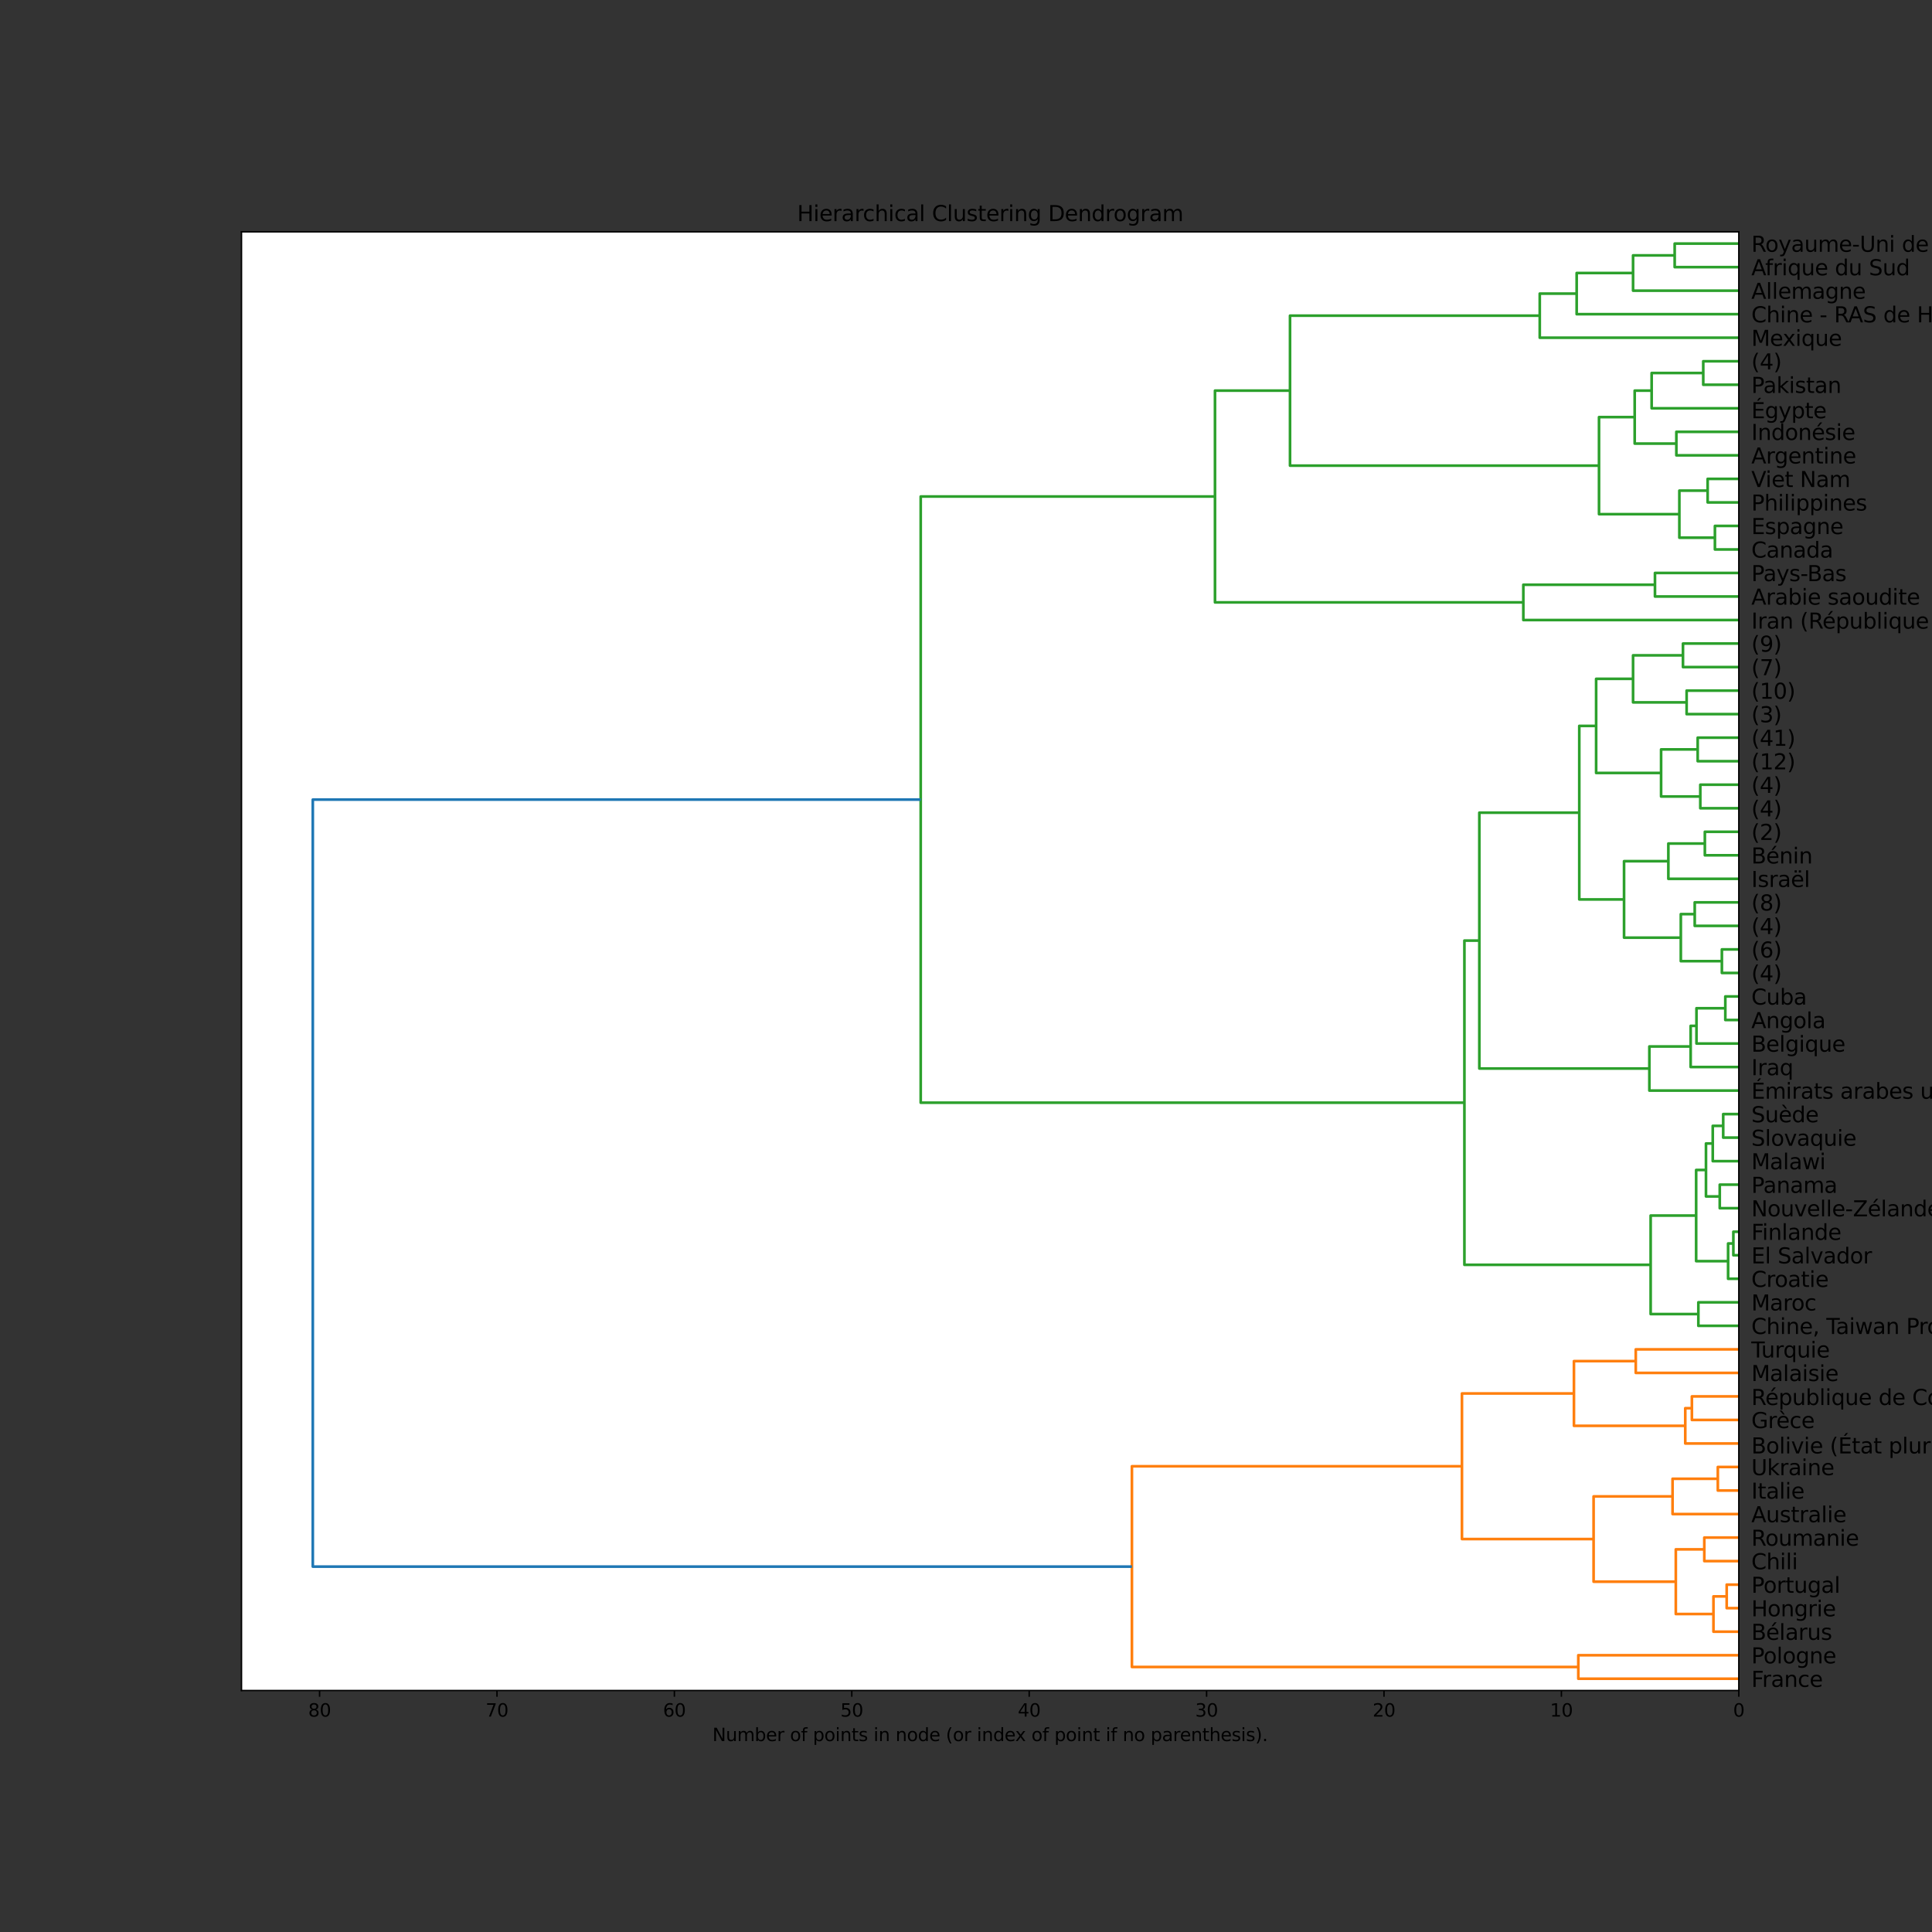 <?xml version="1.0" encoding="utf-8" standalone="no"?>
<!DOCTYPE svg PUBLIC "-//W3C//DTD SVG 1.1//EN"
  "http://www.w3.org/Graphics/SVG/1.1/DTD/svg11.dtd">
<svg xmlns:xlink="http://www.w3.org/1999/xlink" width="1080pt" height="1080pt" viewBox="0 0 1080 1080" xmlns="http://www.w3.org/2000/svg" version="1.1">
 <rect x="0" y="0" width="1080" height="1080" fill="#333333" stroke="none"/>
 <defs>
  <style type="text/css">*{stroke-linejoin: round; stroke-linecap: butt}</style>
 </defs>
 <g id="figure_1">
  <g id="patch_1">
   <path d="M 0 1080 
L 1080 1080 
L 1080 0 
L 0 0 
L 0 1080 
z
" style="fill: none"/>
  </g>
  <g id="axes_1">
   <g id="patch_2">
    <path d="M 135 945 
L 972 945 
L 972 129.6 
L 135 129.6 
z
" style="fill: #ffffff"/>
   </g>
   <g id="matplotlib.axis_1">
    <g id="xtick_1">
     <g id="line2d_1">
      <defs>
       <path id="mf461f118c4" d="M 0 0 
L 0 3.5 
" style="stroke: #000000; stroke-width: 0.8"/>
      </defs>
      <g>
       <use xlink:href="#mf461f118c4" x="972" y="945" style="stroke: #000000; stroke-width: 0.8"/>
      </g>
     </g>
     <g id="text_1">
      <!-- 0 -->
      <g transform="translate(968.819 959.598)scale(0.1 -0.1)">
       <defs>
        <path id="DejaVuSans-30" d="M 2034 4250 
Q 1547 4250 1301 3770 
Q 1056 3291 1056 2328 
Q 1056 1369 1301 889 
Q 1547 409 2034 409 
Q 2525 409 2770 889 
Q 3016 1369 3016 2328 
Q 3016 3291 2770 3770 
Q 2525 4250 2034 4250 
z
M 2034 4750 
Q 2819 4750 3233 4129 
Q 3647 3509 3647 2328 
Q 3647 1150 3233 529 
Q 2819 -91 2034 -91 
Q 1250 -91 836 529 
Q 422 1150 422 2328 
Q 422 3509 836 4129 
Q 1250 4750 2034 4750 
z
" transform="scale(0.016)"/>
       </defs>
       <use xlink:href="#DejaVuSans-30"/>
      </g>
     </g>
    </g>
    <g id="xtick_2">
     <g id="line2d_2">
      <g>
       <use xlink:href="#mf461f118c4" x="872.831" y="945" style="stroke: #000000; stroke-width: 0.8"/>
      </g>
     </g>
     <g id="text_2">
      <!-- 10 -->
      <g transform="translate(866.469 959.598)scale(0.1 -0.1)">
       <defs>
        <path id="DejaVuSans-31" d="M 794 531 
L 1825 531 
L 1825 4091 
L 703 3866 
L 703 4441 
L 1819 4666 
L 2450 4666 
L 2450 531 
L 3481 531 
L 3481 0 
L 794 0 
L 794 531 
z
" transform="scale(0.016)"/>
       </defs>
       <use xlink:href="#DejaVuSans-31"/>
       <use xlink:href="#DejaVuSans-30" x="63.623"/>
      </g>
     </g>
    </g>
    <g id="xtick_3">
     <g id="line2d_3">
      <g>
       <use xlink:href="#mf461f118c4" x="773.662" y="945" style="stroke: #000000; stroke-width: 0.8"/>
      </g>
     </g>
     <g id="text_3">
      <!-- 20 -->
      <g transform="translate(767.3 959.598)scale(0.1 -0.1)">
       <defs>
        <path id="DejaVuSans-32" d="M 1228 531 
L 3431 531 
L 3431 0 
L 469 0 
L 469 531 
Q 828 903 1448 1529 
Q 2069 2156 2228 2338 
Q 2531 2678 2651 2914 
Q 2772 3150 2772 3378 
Q 2772 3750 2511 3984 
Q 2250 4219 1831 4219 
Q 1534 4219 1204 4116 
Q 875 4013 500 3803 
L 500 4441 
Q 881 4594 1212 4672 
Q 1544 4750 1819 4750 
Q 2544 4750 2975 4387 
Q 3406 4025 3406 3419 
Q 3406 3131 3298 2873 
Q 3191 2616 2906 2266 
Q 2828 2175 2409 1742 
Q 1991 1309 1228 531 
z
" transform="scale(0.016)"/>
       </defs>
       <use xlink:href="#DejaVuSans-32"/>
       <use xlink:href="#DejaVuSans-30" x="63.623"/>
      </g>
     </g>
    </g>
    <g id="xtick_4">
     <g id="line2d_4">
      <g>
       <use xlink:href="#mf461f118c4" x="674.493" y="945" style="stroke: #000000; stroke-width: 0.8"/>
      </g>
     </g>
     <g id="text_4">
      <!-- 30 -->
      <g transform="translate(668.131 959.598)scale(0.1 -0.1)">
       <defs>
        <path id="DejaVuSans-33" d="M 2597 2516 
Q 3050 2419 3304 2112 
Q 3559 1806 3559 1356 
Q 3559 666 3084 287 
Q 2609 -91 1734 -91 
Q 1441 -91 1130 -33 
Q 819 25 488 141 
L 488 750 
Q 750 597 1062 519 
Q 1375 441 1716 441 
Q 2309 441 2620 675 
Q 2931 909 2931 1356 
Q 2931 1769 2642 2001 
Q 2353 2234 1838 2234 
L 1294 2234 
L 1294 2753 
L 1863 2753 
Q 2328 2753 2575 2939 
Q 2822 3125 2822 3475 
Q 2822 3834 2567 4026 
Q 2313 4219 1838 4219 
Q 1578 4219 1281 4162 
Q 984 4106 628 3988 
L 628 4550 
Q 988 4650 1302 4700 
Q 1616 4750 1894 4750 
Q 2613 4750 3031 4423 
Q 3450 4097 3450 3541 
Q 3450 3153 3228 2886 
Q 3006 2619 2597 2516 
z
" transform="scale(0.016)"/>
       </defs>
       <use xlink:href="#DejaVuSans-33"/>
       <use xlink:href="#DejaVuSans-30" x="63.623"/>
      </g>
     </g>
    </g>
    <g id="xtick_5">
     <g id="line2d_5">
      <g>
       <use xlink:href="#mf461f118c4" x="575.324" y="945" style="stroke: #000000; stroke-width: 0.8"/>
      </g>
     </g>
     <g id="text_5">
      <!-- 40 -->
      <g transform="translate(568.962 959.598)scale(0.1 -0.1)">
       <defs>
        <path id="DejaVuSans-34" d="M 2419 4116 
L 825 1625 
L 2419 1625 
L 2419 4116 
z
M 2253 4666 
L 3047 4666 
L 3047 1625 
L 3713 1625 
L 3713 1100 
L 3047 1100 
L 3047 0 
L 2419 0 
L 2419 1100 
L 313 1100 
L 313 1709 
L 2253 4666 
z
" transform="scale(0.016)"/>
       </defs>
       <use xlink:href="#DejaVuSans-34"/>
       <use xlink:href="#DejaVuSans-30" x="63.623"/>
      </g>
     </g>
    </g>
    <g id="xtick_6">
     <g id="line2d_6">
      <g>
       <use xlink:href="#mf461f118c4" x="476.155" y="945" style="stroke: #000000; stroke-width: 0.8"/>
      </g>
     </g>
     <g id="text_6">
      <!-- 50 -->
      <g transform="translate(469.793 959.598)scale(0.1 -0.1)">
       <defs>
        <path id="DejaVuSans-35" d="M 691 4666 
L 3169 4666 
L 3169 4134 
L 1269 4134 
L 1269 2991 
Q 1406 3038 1543 3061 
Q 1681 3084 1819 3084 
Q 2600 3084 3056 2656 
Q 3513 2228 3513 1497 
Q 3513 744 3044 326 
Q 2575 -91 1722 -91 
Q 1428 -91 1123 -41 
Q 819 9 494 109 
L 494 744 
Q 775 591 1075 516 
Q 1375 441 1709 441 
Q 2250 441 2565 725 
Q 2881 1009 2881 1497 
Q 2881 1984 2565 2268 
Q 2250 2553 1709 2553 
Q 1456 2553 1204 2497 
Q 953 2441 691 2322 
L 691 4666 
z
" transform="scale(0.016)"/>
       </defs>
       <use xlink:href="#DejaVuSans-35"/>
       <use xlink:href="#DejaVuSans-30" x="63.623"/>
      </g>
     </g>
    </g>
    <g id="xtick_7">
     <g id="line2d_7">
      <g>
       <use xlink:href="#mf461f118c4" x="376.986" y="945" style="stroke: #000000; stroke-width: 0.8"/>
      </g>
     </g>
     <g id="text_7">
      <!-- 60 -->
      <g transform="translate(370.624 959.598)scale(0.1 -0.1)">
       <defs>
        <path id="DejaVuSans-36" d="M 2113 2584 
Q 1688 2584 1439 2293 
Q 1191 2003 1191 1497 
Q 1191 994 1439 701 
Q 1688 409 2113 409 
Q 2538 409 2786 701 
Q 3034 994 3034 1497 
Q 3034 2003 2786 2293 
Q 2538 2584 2113 2584 
z
M 3366 4563 
L 3366 3988 
Q 3128 4100 2886 4159 
Q 2644 4219 2406 4219 
Q 1781 4219 1451 3797 
Q 1122 3375 1075 2522 
Q 1259 2794 1537 2939 
Q 1816 3084 2150 3084 
Q 2853 3084 3261 2657 
Q 3669 2231 3669 1497 
Q 3669 778 3244 343 
Q 2819 -91 2113 -91 
Q 1303 -91 875 529 
Q 447 1150 447 2328 
Q 447 3434 972 4092 
Q 1497 4750 2381 4750 
Q 2619 4750 2861 4703 
Q 3103 4656 3366 4563 
z
" transform="scale(0.016)"/>
       </defs>
       <use xlink:href="#DejaVuSans-36"/>
       <use xlink:href="#DejaVuSans-30" x="63.623"/>
      </g>
     </g>
    </g>
    <g id="xtick_8">
     <g id="line2d_8">
      <g>
       <use xlink:href="#mf461f118c4" x="277.817" y="945" style="stroke: #000000; stroke-width: 0.8"/>
      </g>
     </g>
     <g id="text_8">
      <!-- 70 -->
      <g transform="translate(271.455 959.598)scale(0.1 -0.1)">
       <defs>
        <path id="DejaVuSans-37" d="M 525 4666 
L 3525 4666 
L 3525 4397 
L 1831 0 
L 1172 0 
L 2766 4134 
L 525 4134 
L 525 4666 
z
" transform="scale(0.016)"/>
       </defs>
       <use xlink:href="#DejaVuSans-37"/>
       <use xlink:href="#DejaVuSans-30" x="63.623"/>
      </g>
     </g>
    </g>
    <g id="xtick_9">
     <g id="line2d_9">
      <g>
       <use xlink:href="#mf461f118c4" x="178.648" y="945" style="stroke: #000000; stroke-width: 0.8"/>
      </g>
     </g>
     <g id="text_9">
      <!-- 80 -->
      <g transform="translate(172.286 959.598)scale(0.1 -0.1)">
       <defs>
        <path id="DejaVuSans-38" d="M 2034 2216 
Q 1584 2216 1326 1975 
Q 1069 1734 1069 1313 
Q 1069 891 1326 650 
Q 1584 409 2034 409 
Q 2484 409 2743 651 
Q 3003 894 3003 1313 
Q 3003 1734 2745 1975 
Q 2488 2216 2034 2216 
z
M 1403 2484 
Q 997 2584 770 2862 
Q 544 3141 544 3541 
Q 544 4100 942 4425 
Q 1341 4750 2034 4750 
Q 2731 4750 3128 4425 
Q 3525 4100 3525 3541 
Q 3525 3141 3298 2862 
Q 3072 2584 2669 2484 
Q 3125 2378 3379 2068 
Q 3634 1759 3634 1313 
Q 3634 634 3220 271 
Q 2806 -91 2034 -91 
Q 1263 -91 848 271 
Q 434 634 434 1313 
Q 434 1759 690 2068 
Q 947 2378 1403 2484 
z
M 1172 3481 
Q 1172 3119 1398 2916 
Q 1625 2713 2034 2713 
Q 2441 2713 2670 2916 
Q 2900 3119 2900 3481 
Q 2900 3844 2670 4047 
Q 2441 4250 2034 4250 
Q 1625 4250 1398 4047 
Q 1172 3844 1172 3481 
z
" transform="scale(0.016)"/>
       </defs>
       <use xlink:href="#DejaVuSans-38"/>
       <use xlink:href="#DejaVuSans-30" x="63.623"/>
      </g>
     </g>
    </g>
    <g id="text_10">
     <!-- Number of points in node (or index of point if no parenthesis). -->
     <g transform="translate(398.257 973.277)scale(0.1 -0.1)">
      <defs>
       <path id="DejaVuSans-4e" d="M 628 4666 
L 1478 4666 
L 3547 763 
L 3547 4666 
L 4159 4666 
L 4159 0 
L 3309 0 
L 1241 3903 
L 1241 0 
L 628 0 
L 628 4666 
z
" transform="scale(0.016)"/>
       <path id="DejaVuSans-75" d="M 544 1381 
L 544 3500 
L 1119 3500 
L 1119 1403 
Q 1119 906 1312 657 
Q 1506 409 1894 409 
Q 2359 409 2629 706 
Q 2900 1003 2900 1516 
L 2900 3500 
L 3475 3500 
L 3475 0 
L 2900 0 
L 2900 538 
Q 2691 219 2414 64 
Q 2138 -91 1772 -91 
Q 1169 -91 856 284 
Q 544 659 544 1381 
z
M 1991 3584 
L 1991 3584 
z
" transform="scale(0.016)"/>
       <path id="DejaVuSans-6d" d="M 3328 2828 
Q 3544 3216 3844 3400 
Q 4144 3584 4550 3584 
Q 5097 3584 5394 3201 
Q 5691 2819 5691 2113 
L 5691 0 
L 5113 0 
L 5113 2094 
Q 5113 2597 4934 2840 
Q 4756 3084 4391 3084 
Q 3944 3084 3684 2787 
Q 3425 2491 3425 1978 
L 3425 0 
L 2847 0 
L 2847 2094 
Q 2847 2600 2669 2842 
Q 2491 3084 2119 3084 
Q 1678 3084 1418 2786 
Q 1159 2488 1159 1978 
L 1159 0 
L 581 0 
L 581 3500 
L 1159 3500 
L 1159 2956 
Q 1356 3278 1631 3431 
Q 1906 3584 2284 3584 
Q 2666 3584 2933 3390 
Q 3200 3197 3328 2828 
z
" transform="scale(0.016)"/>
       <path id="DejaVuSans-62" d="M 3116 1747 
Q 3116 2381 2855 2742 
Q 2594 3103 2138 3103 
Q 1681 3103 1420 2742 
Q 1159 2381 1159 1747 
Q 1159 1113 1420 752 
Q 1681 391 2138 391 
Q 2594 391 2855 752 
Q 3116 1113 3116 1747 
z
M 1159 2969 
Q 1341 3281 1617 3432 
Q 1894 3584 2278 3584 
Q 2916 3584 3314 3078 
Q 3713 2572 3713 1747 
Q 3713 922 3314 415 
Q 2916 -91 2278 -91 
Q 1894 -91 1617 61 
Q 1341 213 1159 525 
L 1159 0 
L 581 0 
L 581 4863 
L 1159 4863 
L 1159 2969 
z
" transform="scale(0.016)"/>
       <path id="DejaVuSans-65" d="M 3597 1894 
L 3597 1613 
L 953 1613 
Q 991 1019 1311 708 
Q 1631 397 2203 397 
Q 2534 397 2845 478 
Q 3156 559 3463 722 
L 3463 178 
Q 3153 47 2828 -22 
Q 2503 -91 2169 -91 
Q 1331 -91 842 396 
Q 353 884 353 1716 
Q 353 2575 817 3079 
Q 1281 3584 2069 3584 
Q 2775 3584 3186 3129 
Q 3597 2675 3597 1894 
z
M 3022 2063 
Q 3016 2534 2758 2815 
Q 2500 3097 2075 3097 
Q 1594 3097 1305 2825 
Q 1016 2553 972 2059 
L 3022 2063 
z
" transform="scale(0.016)"/>
       <path id="DejaVuSans-72" d="M 2631 2963 
Q 2534 3019 2420 3045 
Q 2306 3072 2169 3072 
Q 1681 3072 1420 2755 
Q 1159 2438 1159 1844 
L 1159 0 
L 581 0 
L 581 3500 
L 1159 3500 
L 1159 2956 
Q 1341 3275 1631 3429 
Q 1922 3584 2338 3584 
Q 2397 3584 2469 3576 
Q 2541 3569 2628 3553 
L 2631 2963 
z
" transform="scale(0.016)"/>
       <path id="DejaVuSans-20" transform="scale(0.016)"/>
       <path id="DejaVuSans-6f" d="M 1959 3097 
Q 1497 3097 1228 2736 
Q 959 2375 959 1747 
Q 959 1119 1226 758 
Q 1494 397 1959 397 
Q 2419 397 2687 759 
Q 2956 1122 2956 1747 
Q 2956 2369 2687 2733 
Q 2419 3097 1959 3097 
z
M 1959 3584 
Q 2709 3584 3137 3096 
Q 3566 2609 3566 1747 
Q 3566 888 3137 398 
Q 2709 -91 1959 -91 
Q 1206 -91 779 398 
Q 353 888 353 1747 
Q 353 2609 779 3096 
Q 1206 3584 1959 3584 
z
" transform="scale(0.016)"/>
       <path id="DejaVuSans-66" d="M 2375 4863 
L 2375 4384 
L 1825 4384 
Q 1516 4384 1395 4259 
Q 1275 4134 1275 3809 
L 1275 3500 
L 2222 3500 
L 2222 3053 
L 1275 3053 
L 1275 0 
L 697 0 
L 697 3053 
L 147 3053 
L 147 3500 
L 697 3500 
L 697 3744 
Q 697 4328 969 4595 
Q 1241 4863 1831 4863 
L 2375 4863 
z
" transform="scale(0.016)"/>
       <path id="DejaVuSans-70" d="M 1159 525 
L 1159 -1331 
L 581 -1331 
L 581 3500 
L 1159 3500 
L 1159 2969 
Q 1341 3281 1617 3432 
Q 1894 3584 2278 3584 
Q 2916 3584 3314 3078 
Q 3713 2572 3713 1747 
Q 3713 922 3314 415 
Q 2916 -91 2278 -91 
Q 1894 -91 1617 61 
Q 1341 213 1159 525 
z
M 3116 1747 
Q 3116 2381 2855 2742 
Q 2594 3103 2138 3103 
Q 1681 3103 1420 2742 
Q 1159 2381 1159 1747 
Q 1159 1113 1420 752 
Q 1681 391 2138 391 
Q 2594 391 2855 752 
Q 3116 1113 3116 1747 
z
" transform="scale(0.016)"/>
       <path id="DejaVuSans-69" d="M 603 3500 
L 1178 3500 
L 1178 0 
L 603 0 
L 603 3500 
z
M 603 4863 
L 1178 4863 
L 1178 4134 
L 603 4134 
L 603 4863 
z
" transform="scale(0.016)"/>
       <path id="DejaVuSans-6e" d="M 3513 2113 
L 3513 0 
L 2938 0 
L 2938 2094 
Q 2938 2591 2744 2837 
Q 2550 3084 2163 3084 
Q 1697 3084 1428 2787 
Q 1159 2491 1159 1978 
L 1159 0 
L 581 0 
L 581 3500 
L 1159 3500 
L 1159 2956 
Q 1366 3272 1645 3428 
Q 1925 3584 2291 3584 
Q 2894 3584 3203 3211 
Q 3513 2838 3513 2113 
z
" transform="scale(0.016)"/>
       <path id="DejaVuSans-74" d="M 1172 4494 
L 1172 3500 
L 2356 3500 
L 2356 3053 
L 1172 3053 
L 1172 1153 
Q 1172 725 1289 603 
Q 1406 481 1766 481 
L 2356 481 
L 2356 0 
L 1766 0 
Q 1100 0 847 248 
Q 594 497 594 1153 
L 594 3053 
L 172 3053 
L 172 3500 
L 594 3500 
L 594 4494 
L 1172 4494 
z
" transform="scale(0.016)"/>
       <path id="DejaVuSans-73" d="M 2834 3397 
L 2834 2853 
Q 2591 2978 2328 3040 
Q 2066 3103 1784 3103 
Q 1356 3103 1142 2972 
Q 928 2841 928 2578 
Q 928 2378 1081 2264 
Q 1234 2150 1697 2047 
L 1894 2003 
Q 2506 1872 2764 1633 
Q 3022 1394 3022 966 
Q 3022 478 2636 193 
Q 2250 -91 1575 -91 
Q 1294 -91 989 -36 
Q 684 19 347 128 
L 347 722 
Q 666 556 975 473 
Q 1284 391 1588 391 
Q 1994 391 2212 530 
Q 2431 669 2431 922 
Q 2431 1156 2273 1281 
Q 2116 1406 1581 1522 
L 1381 1569 
Q 847 1681 609 1914 
Q 372 2147 372 2553 
Q 372 3047 722 3315 
Q 1072 3584 1716 3584 
Q 2034 3584 2315 3537 
Q 2597 3491 2834 3397 
z
" transform="scale(0.016)"/>
       <path id="DejaVuSans-64" d="M 2906 2969 
L 2906 4863 
L 3481 4863 
L 3481 0 
L 2906 0 
L 2906 525 
Q 2725 213 2448 61 
Q 2172 -91 1784 -91 
Q 1150 -91 751 415 
Q 353 922 353 1747 
Q 353 2572 751 3078 
Q 1150 3584 1784 3584 
Q 2172 3584 2448 3432 
Q 2725 3281 2906 2969 
z
M 947 1747 
Q 947 1113 1208 752 
Q 1469 391 1925 391 
Q 2381 391 2643 752 
Q 2906 1113 2906 1747 
Q 2906 2381 2643 2742 
Q 2381 3103 1925 3103 
Q 1469 3103 1208 2742 
Q 947 2381 947 1747 
z
" transform="scale(0.016)"/>
       <path id="DejaVuSans-28" d="M 1984 4856 
Q 1566 4138 1362 3434 
Q 1159 2731 1159 2009 
Q 1159 1288 1364 580 
Q 1569 -128 1984 -844 
L 1484 -844 
Q 1016 -109 783 600 
Q 550 1309 550 2009 
Q 550 2706 781 3412 
Q 1013 4119 1484 4856 
L 1984 4856 
z
" transform="scale(0.016)"/>
       <path id="DejaVuSans-78" d="M 3513 3500 
L 2247 1797 
L 3578 0 
L 2900 0 
L 1881 1375 
L 863 0 
L 184 0 
L 1544 1831 
L 300 3500 
L 978 3500 
L 1906 2253 
L 2834 3500 
L 3513 3500 
z
" transform="scale(0.016)"/>
       <path id="DejaVuSans-61" d="M 2194 1759 
Q 1497 1759 1228 1600 
Q 959 1441 959 1056 
Q 959 750 1161 570 
Q 1363 391 1709 391 
Q 2188 391 2477 730 
Q 2766 1069 2766 1631 
L 2766 1759 
L 2194 1759 
z
M 3341 1997 
L 3341 0 
L 2766 0 
L 2766 531 
Q 2569 213 2275 61 
Q 1981 -91 1556 -91 
Q 1019 -91 701 211 
Q 384 513 384 1019 
Q 384 1609 779 1909 
Q 1175 2209 1959 2209 
L 2766 2209 
L 2766 2266 
Q 2766 2663 2505 2880 
Q 2244 3097 1772 3097 
Q 1472 3097 1187 3025 
Q 903 2953 641 2809 
L 641 3341 
Q 956 3463 1253 3523 
Q 1550 3584 1831 3584 
Q 2591 3584 2966 3190 
Q 3341 2797 3341 1997 
z
" transform="scale(0.016)"/>
       <path id="DejaVuSans-68" d="M 3513 2113 
L 3513 0 
L 2938 0 
L 2938 2094 
Q 2938 2591 2744 2837 
Q 2550 3084 2163 3084 
Q 1697 3084 1428 2787 
Q 1159 2491 1159 1978 
L 1159 0 
L 581 0 
L 581 4863 
L 1159 4863 
L 1159 2956 
Q 1366 3272 1645 3428 
Q 1925 3584 2291 3584 
Q 2894 3584 3203 3211 
Q 3513 2838 3513 2113 
z
" transform="scale(0.016)"/>
       <path id="DejaVuSans-29" d="M 513 4856 
L 1013 4856 
Q 1481 4119 1714 3412 
Q 1947 2706 1947 2009 
Q 1947 1309 1714 600 
Q 1481 -109 1013 -844 
L 513 -844 
Q 928 -128 1133 580 
Q 1338 1288 1338 2009 
Q 1338 2731 1133 3434 
Q 928 4138 513 4856 
z
" transform="scale(0.016)"/>
       <path id="DejaVuSans-2e" d="M 684 794 
L 1344 794 
L 1344 0 
L 684 0 
L 684 794 
z
" transform="scale(0.016)"/>
      </defs>
      <use xlink:href="#DejaVuSans-4e"/>
      <use xlink:href="#DejaVuSans-75" x="74.805"/>
      <use xlink:href="#DejaVuSans-6d" x="138.184"/>
      <use xlink:href="#DejaVuSans-62" x="235.596"/>
      <use xlink:href="#DejaVuSans-65" x="299.072"/>
      <use xlink:href="#DejaVuSans-72" x="360.596"/>
      <use xlink:href="#DejaVuSans-20" x="401.709"/>
      <use xlink:href="#DejaVuSans-6f" x="433.496"/>
      <use xlink:href="#DejaVuSans-66" x="494.678"/>
      <use xlink:href="#DejaVuSans-20" x="529.883"/>
      <use xlink:href="#DejaVuSans-70" x="561.67"/>
      <use xlink:href="#DejaVuSans-6f" x="625.146"/>
      <use xlink:href="#DejaVuSans-69" x="686.328"/>
      <use xlink:href="#DejaVuSans-6e" x="714.111"/>
      <use xlink:href="#DejaVuSans-74" x="777.49"/>
      <use xlink:href="#DejaVuSans-73" x="816.699"/>
      <use xlink:href="#DejaVuSans-20" x="868.799"/>
      <use xlink:href="#DejaVuSans-69" x="900.586"/>
      <use xlink:href="#DejaVuSans-6e" x="928.369"/>
      <use xlink:href="#DejaVuSans-20" x="991.748"/>
      <use xlink:href="#DejaVuSans-6e" x="1023.535"/>
      <use xlink:href="#DejaVuSans-6f" x="1086.914"/>
      <use xlink:href="#DejaVuSans-64" x="1148.096"/>
      <use xlink:href="#DejaVuSans-65" x="1211.572"/>
      <use xlink:href="#DejaVuSans-20" x="1273.096"/>
      <use xlink:href="#DejaVuSans-28" x="1304.883"/>
      <use xlink:href="#DejaVuSans-6f" x="1343.896"/>
      <use xlink:href="#DejaVuSans-72" x="1405.078"/>
      <use xlink:href="#DejaVuSans-20" x="1446.191"/>
      <use xlink:href="#DejaVuSans-69" x="1477.979"/>
      <use xlink:href="#DejaVuSans-6e" x="1505.762"/>
      <use xlink:href="#DejaVuSans-64" x="1569.141"/>
      <use xlink:href="#DejaVuSans-65" x="1632.617"/>
      <use xlink:href="#DejaVuSans-78" x="1692.391"/>
      <use xlink:href="#DejaVuSans-20" x="1751.57"/>
      <use xlink:href="#DejaVuSans-6f" x="1783.357"/>
      <use xlink:href="#DejaVuSans-66" x="1844.539"/>
      <use xlink:href="#DejaVuSans-20" x="1879.744"/>
      <use xlink:href="#DejaVuSans-70" x="1911.531"/>
      <use xlink:href="#DejaVuSans-6f" x="1975.008"/>
      <use xlink:href="#DejaVuSans-69" x="2036.189"/>
      <use xlink:href="#DejaVuSans-6e" x="2063.973"/>
      <use xlink:href="#DejaVuSans-74" x="2127.352"/>
      <use xlink:href="#DejaVuSans-20" x="2166.561"/>
      <use xlink:href="#DejaVuSans-69" x="2198.348"/>
      <use xlink:href="#DejaVuSans-66" x="2226.131"/>
      <use xlink:href="#DejaVuSans-20" x="2261.336"/>
      <use xlink:href="#DejaVuSans-6e" x="2293.123"/>
      <use xlink:href="#DejaVuSans-6f" x="2356.502"/>
      <use xlink:href="#DejaVuSans-20" x="2417.684"/>
      <use xlink:href="#DejaVuSans-70" x="2449.471"/>
      <use xlink:href="#DejaVuSans-61" x="2512.947"/>
      <use xlink:href="#DejaVuSans-72" x="2574.227"/>
      <use xlink:href="#DejaVuSans-65" x="2613.09"/>
      <use xlink:href="#DejaVuSans-6e" x="2674.613"/>
      <use xlink:href="#DejaVuSans-74" x="2737.992"/>
      <use xlink:href="#DejaVuSans-68" x="2777.201"/>
      <use xlink:href="#DejaVuSans-65" x="2840.58"/>
      <use xlink:href="#DejaVuSans-73" x="2902.104"/>
      <use xlink:href="#DejaVuSans-69" x="2954.203"/>
      <use xlink:href="#DejaVuSans-73" x="2981.986"/>
      <use xlink:href="#DejaVuSans-29" x="3034.086"/>
      <use xlink:href="#DejaVuSans-2e" x="3073.1"/>
     </g>
    </g>
   </g>
   <g id="matplotlib.axis_2">
    <g id="ytick_1">
     <g id="text_11">
      <!-- France -->
      <g transform="translate(979 942.983)scale(0.12 -0.12)">
       <defs>
        <path id="DejaVuSans-46" d="M 628 4666 
L 3309 4666 
L 3309 4134 
L 1259 4134 
L 1259 2759 
L 3109 2759 
L 3109 2228 
L 1259 2228 
L 1259 0 
L 628 0 
L 628 4666 
z
" transform="scale(0.016)"/>
        <path id="DejaVuSans-63" d="M 3122 3366 
L 3122 2828 
Q 2878 2963 2633 3030 
Q 2388 3097 2138 3097 
Q 1578 3097 1268 2742 
Q 959 2388 959 1747 
Q 959 1106 1268 751 
Q 1578 397 2138 397 
Q 2388 397 2633 464 
Q 2878 531 3122 666 
L 3122 134 
Q 2881 22 2623 -34 
Q 2366 -91 2075 -91 
Q 1284 -91 818 406 
Q 353 903 353 1747 
Q 353 2603 823 3093 
Q 1294 3584 2113 3584 
Q 2378 3584 2631 3529 
Q 2884 3475 3122 3366 
z
" transform="scale(0.016)"/>
       </defs>
       <use xlink:href="#DejaVuSans-46"/>
       <use xlink:href="#DejaVuSans-72" x="50.27"/>
       <use xlink:href="#DejaVuSans-61" x="91.383"/>
       <use xlink:href="#DejaVuSans-6e" x="152.662"/>
       <use xlink:href="#DejaVuSans-63" x="216.041"/>
       <use xlink:href="#DejaVuSans-65" x="271.021"/>
      </g>
     </g>
    </g>
    <g id="ytick_2">
     <g id="text_12">
      <!-- Pologne -->
      <g transform="translate(979 929.832)scale(0.12 -0.12)">
       <defs>
        <path id="DejaVuSans-50" d="M 1259 4147 
L 1259 2394 
L 2053 2394 
Q 2494 2394 2734 2622 
Q 2975 2850 2975 3272 
Q 2975 3691 2734 3919 
Q 2494 4147 2053 4147 
L 1259 4147 
z
M 628 4666 
L 2053 4666 
Q 2838 4666 3239 4311 
Q 3641 3956 3641 3272 
Q 3641 2581 3239 2228 
Q 2838 1875 2053 1875 
L 1259 1875 
L 1259 0 
L 628 0 
L 628 4666 
z
" transform="scale(0.016)"/>
        <path id="DejaVuSans-6c" d="M 603 4863 
L 1178 4863 
L 1178 0 
L 603 0 
L 603 4863 
z
" transform="scale(0.016)"/>
        <path id="DejaVuSans-67" d="M 2906 1791 
Q 2906 2416 2648 2759 
Q 2391 3103 1925 3103 
Q 1463 3103 1205 2759 
Q 947 2416 947 1791 
Q 947 1169 1205 825 
Q 1463 481 1925 481 
Q 2391 481 2648 825 
Q 2906 1169 2906 1791 
z
M 3481 434 
Q 3481 -459 3084 -895 
Q 2688 -1331 1869 -1331 
Q 1566 -1331 1297 -1286 
Q 1028 -1241 775 -1147 
L 775 -588 
Q 1028 -725 1275 -790 
Q 1522 -856 1778 -856 
Q 2344 -856 2625 -561 
Q 2906 -266 2906 331 
L 2906 616 
Q 2728 306 2450 153 
Q 2172 0 1784 0 
Q 1141 0 747 490 
Q 353 981 353 1791 
Q 353 2603 747 3093 
Q 1141 3584 1784 3584 
Q 2172 3584 2450 3431 
Q 2728 3278 2906 2969 
L 2906 3500 
L 3481 3500 
L 3481 434 
z
" transform="scale(0.016)"/>
       </defs>
       <use xlink:href="#DejaVuSans-50"/>
       <use xlink:href="#DejaVuSans-6f" x="56.678"/>
       <use xlink:href="#DejaVuSans-6c" x="117.859"/>
       <use xlink:href="#DejaVuSans-6f" x="145.643"/>
       <use xlink:href="#DejaVuSans-67" x="206.824"/>
       <use xlink:href="#DejaVuSans-6e" x="270.301"/>
       <use xlink:href="#DejaVuSans-65" x="333.68"/>
      </g>
     </g>
    </g>
    <g id="ytick_3">
     <g id="text_13">
      <!-- Bélarus -->
      <g transform="translate(979 916.68)scale(0.12 -0.12)">
       <defs>
        <path id="DejaVuSans-42" d="M 1259 2228 
L 1259 519 
L 2272 519 
Q 2781 519 3026 730 
Q 3272 941 3272 1375 
Q 3272 1813 3026 2020 
Q 2781 2228 2272 2228 
L 1259 2228 
z
M 1259 4147 
L 1259 2741 
L 2194 2741 
Q 2656 2741 2882 2914 
Q 3109 3088 3109 3444 
Q 3109 3797 2882 3972 
Q 2656 4147 2194 4147 
L 1259 4147 
z
M 628 4666 
L 2241 4666 
Q 2963 4666 3353 4366 
Q 3744 4066 3744 3513 
Q 3744 3084 3544 2831 
Q 3344 2578 2956 2516 
Q 3422 2416 3680 2098 
Q 3938 1781 3938 1306 
Q 3938 681 3513 340 
Q 3088 0 2303 0 
L 628 0 
L 628 4666 
z
" transform="scale(0.016)"/>
        <path id="DejaVuSans-e9" d="M 3597 1894 
L 3597 1613 
L 953 1613 
Q 991 1019 1311 708 
Q 1631 397 2203 397 
Q 2534 397 2845 478 
Q 3156 559 3463 722 
L 3463 178 
Q 3153 47 2828 -22 
Q 2503 -91 2169 -91 
Q 1331 -91 842 396 
Q 353 884 353 1716 
Q 353 2575 817 3079 
Q 1281 3584 2069 3584 
Q 2775 3584 3186 3129 
Q 3597 2675 3597 1894 
z
M 3022 2063 
Q 3016 2534 2758 2815 
Q 2500 3097 2075 3097 
Q 1594 3097 1305 2825 
Q 1016 2553 972 2059 
L 3022 2063 
z
M 2469 5119 
L 3091 5119 
L 2072 3944 
L 1594 3944 
L 2469 5119 
z
" transform="scale(0.016)"/>
       </defs>
       <use xlink:href="#DejaVuSans-42"/>
       <use xlink:href="#DejaVuSans-e9" x="68.604"/>
       <use xlink:href="#DejaVuSans-6c" x="130.127"/>
       <use xlink:href="#DejaVuSans-61" x="157.91"/>
       <use xlink:href="#DejaVuSans-72" x="219.189"/>
       <use xlink:href="#DejaVuSans-75" x="260.303"/>
       <use xlink:href="#DejaVuSans-73" x="323.682"/>
      </g>
     </g>
    </g>
    <g id="ytick_4">
     <g id="text_14">
      <!-- Hongrie -->
      <g transform="translate(979 903.528)scale(0.12 -0.12)">
       <defs>
        <path id="DejaVuSans-48" d="M 628 4666 
L 1259 4666 
L 1259 2753 
L 3553 2753 
L 3553 4666 
L 4184 4666 
L 4184 0 
L 3553 0 
L 3553 2222 
L 1259 2222 
L 1259 0 
L 628 0 
L 628 4666 
z
" transform="scale(0.016)"/>
       </defs>
       <use xlink:href="#DejaVuSans-48"/>
       <use xlink:href="#DejaVuSans-6f" x="75.195"/>
       <use xlink:href="#DejaVuSans-6e" x="136.377"/>
       <use xlink:href="#DejaVuSans-67" x="199.756"/>
       <use xlink:href="#DejaVuSans-72" x="263.232"/>
       <use xlink:href="#DejaVuSans-69" x="304.346"/>
       <use xlink:href="#DejaVuSans-65" x="332.129"/>
      </g>
     </g>
    </g>
    <g id="ytick_5">
     <g id="text_15">
      <!-- Portugal -->
      <g transform="translate(979 890.377)scale(0.12 -0.12)">
       <use xlink:href="#DejaVuSans-50"/>
       <use xlink:href="#DejaVuSans-6f" x="56.678"/>
       <use xlink:href="#DejaVuSans-72" x="117.859"/>
       <use xlink:href="#DejaVuSans-74" x="158.973"/>
       <use xlink:href="#DejaVuSans-75" x="198.182"/>
       <use xlink:href="#DejaVuSans-67" x="261.561"/>
       <use xlink:href="#DejaVuSans-61" x="325.037"/>
       <use xlink:href="#DejaVuSans-6c" x="386.316"/>
      </g>
     </g>
    </g>
    <g id="ytick_6">
     <g id="text_16">
      <!-- Chili -->
      <g transform="translate(979 877.225)scale(0.12 -0.12)">
       <defs>
        <path id="DejaVuSans-43" d="M 4122 4306 
L 4122 3641 
Q 3803 3938 3442 4084 
Q 3081 4231 2675 4231 
Q 1875 4231 1450 3742 
Q 1025 3253 1025 2328 
Q 1025 1406 1450 917 
Q 1875 428 2675 428 
Q 3081 428 3442 575 
Q 3803 722 4122 1019 
L 4122 359 
Q 3791 134 3420 21 
Q 3050 -91 2638 -91 
Q 1578 -91 968 557 
Q 359 1206 359 2328 
Q 359 3453 968 4101 
Q 1578 4750 2638 4750 
Q 3056 4750 3426 4639 
Q 3797 4528 4122 4306 
z
" transform="scale(0.016)"/>
       </defs>
       <use xlink:href="#DejaVuSans-43"/>
       <use xlink:href="#DejaVuSans-68" x="69.824"/>
       <use xlink:href="#DejaVuSans-69" x="133.203"/>
       <use xlink:href="#DejaVuSans-6c" x="160.986"/>
       <use xlink:href="#DejaVuSans-69" x="188.77"/>
      </g>
     </g>
    </g>
    <g id="ytick_7">
     <g id="text_17">
      <!-- Roumanie -->
      <g transform="translate(979 864.074)scale(0.12 -0.12)">
       <defs>
        <path id="DejaVuSans-52" d="M 2841 2188 
Q 3044 2119 3236 1894 
Q 3428 1669 3622 1275 
L 4263 0 
L 3584 0 
L 2988 1197 
Q 2756 1666 2539 1819 
Q 2322 1972 1947 1972 
L 1259 1972 
L 1259 0 
L 628 0 
L 628 4666 
L 2053 4666 
Q 2853 4666 3247 4331 
Q 3641 3997 3641 3322 
Q 3641 2881 3436 2590 
Q 3231 2300 2841 2188 
z
M 1259 4147 
L 1259 2491 
L 2053 2491 
Q 2509 2491 2742 2702 
Q 2975 2913 2975 3322 
Q 2975 3731 2742 3939 
Q 2509 4147 2053 4147 
L 1259 4147 
z
" transform="scale(0.016)"/>
       </defs>
       <use xlink:href="#DejaVuSans-52"/>
       <use xlink:href="#DejaVuSans-6f" x="64.982"/>
       <use xlink:href="#DejaVuSans-75" x="126.164"/>
       <use xlink:href="#DejaVuSans-6d" x="189.543"/>
       <use xlink:href="#DejaVuSans-61" x="286.955"/>
       <use xlink:href="#DejaVuSans-6e" x="348.234"/>
       <use xlink:href="#DejaVuSans-69" x="411.613"/>
       <use xlink:href="#DejaVuSans-65" x="439.396"/>
      </g>
     </g>
    </g>
    <g id="ytick_8">
     <g id="text_18">
      <!-- Australie -->
      <g transform="translate(979 850.922)scale(0.12 -0.12)">
       <defs>
        <path id="DejaVuSans-41" d="M 2188 4044 
L 1331 1722 
L 3047 1722 
L 2188 4044 
z
M 1831 4666 
L 2547 4666 
L 4325 0 
L 3669 0 
L 3244 1197 
L 1141 1197 
L 716 0 
L 50 0 
L 1831 4666 
z
" transform="scale(0.016)"/>
       </defs>
       <use xlink:href="#DejaVuSans-41"/>
       <use xlink:href="#DejaVuSans-75" x="68.408"/>
       <use xlink:href="#DejaVuSans-73" x="131.787"/>
       <use xlink:href="#DejaVuSans-74" x="183.887"/>
       <use xlink:href="#DejaVuSans-72" x="223.096"/>
       <use xlink:href="#DejaVuSans-61" x="264.209"/>
       <use xlink:href="#DejaVuSans-6c" x="325.488"/>
       <use xlink:href="#DejaVuSans-69" x="353.271"/>
       <use xlink:href="#DejaVuSans-65" x="381.055"/>
      </g>
     </g>
    </g>
    <g id="ytick_9">
     <g id="text_19">
      <!-- Italie -->
      <g transform="translate(979 837.77)scale(0.12 -0.12)">
       <defs>
        <path id="DejaVuSans-49" d="M 628 4666 
L 1259 4666 
L 1259 0 
L 628 0 
L 628 4666 
z
" transform="scale(0.016)"/>
       </defs>
       <use xlink:href="#DejaVuSans-49"/>
       <use xlink:href="#DejaVuSans-74" x="29.492"/>
       <use xlink:href="#DejaVuSans-61" x="68.701"/>
       <use xlink:href="#DejaVuSans-6c" x="129.98"/>
       <use xlink:href="#DejaVuSans-69" x="157.764"/>
       <use xlink:href="#DejaVuSans-65" x="185.547"/>
      </g>
     </g>
    </g>
    <g id="ytick_10">
     <g id="text_20">
      <!-- Ukraine -->
      <g transform="translate(979 824.619)scale(0.12 -0.12)">
       <defs>
        <path id="DejaVuSans-55" d="M 556 4666 
L 1191 4666 
L 1191 1831 
Q 1191 1081 1462 751 
Q 1734 422 2344 422 
Q 2950 422 3222 751 
Q 3494 1081 3494 1831 
L 3494 4666 
L 4128 4666 
L 4128 1753 
Q 4128 841 3676 375 
Q 3225 -91 2344 -91 
Q 1459 -91 1007 375 
Q 556 841 556 1753 
L 556 4666 
z
" transform="scale(0.016)"/>
        <path id="DejaVuSans-6b" d="M 581 4863 
L 1159 4863 
L 1159 1991 
L 2875 3500 
L 3609 3500 
L 1753 1863 
L 3688 0 
L 2938 0 
L 1159 1709 
L 1159 0 
L 581 0 
L 581 4863 
z
" transform="scale(0.016)"/>
       </defs>
       <use xlink:href="#DejaVuSans-55"/>
       <use xlink:href="#DejaVuSans-6b" x="73.193"/>
       <use xlink:href="#DejaVuSans-72" x="131.104"/>
       <use xlink:href="#DejaVuSans-61" x="172.217"/>
       <use xlink:href="#DejaVuSans-69" x="233.496"/>
       <use xlink:href="#DejaVuSans-6e" x="261.279"/>
       <use xlink:href="#DejaVuSans-65" x="324.658"/>
      </g>
     </g>
    </g>
    <g id="ytick_11">
     <g id="text_21">
      <!-- Bolivie (État plurinational de) -->
      <g transform="translate(979 812.472)scale(0.12 -0.12)">
       <defs>
        <path id="DejaVuSans-76" d="M 191 3500 
L 800 3500 
L 1894 563 
L 2988 3500 
L 3597 3500 
L 2284 0 
L 1503 0 
L 191 3500 
z
" transform="scale(0.016)"/>
        <path id="DejaVuSans-c9" d="M 628 4666 
L 3578 4666 
L 3578 4134 
L 1259 4134 
L 1259 2753 
L 3481 2753 
L 3481 2222 
L 1259 2222 
L 1259 531 
L 3634 531 
L 3634 0 
L 628 0 
L 628 4666 
z
M 2266 5935 
L 2844 5935 
L 2131 5110 
L 1653 5110 
L 2266 5935 
z
" transform="scale(0.016)"/>
       </defs>
       <use xlink:href="#DejaVuSans-42"/>
       <use xlink:href="#DejaVuSans-6f" x="68.604"/>
       <use xlink:href="#DejaVuSans-6c" x="129.785"/>
       <use xlink:href="#DejaVuSans-69" x="157.568"/>
       <use xlink:href="#DejaVuSans-76" x="185.352"/>
       <use xlink:href="#DejaVuSans-69" x="244.531"/>
       <use xlink:href="#DejaVuSans-65" x="272.314"/>
       <use xlink:href="#DejaVuSans-20" x="333.838"/>
       <use xlink:href="#DejaVuSans-28" x="365.625"/>
       <use xlink:href="#DejaVuSans-c9" x="404.639"/>
       <use xlink:href="#DejaVuSans-74" x="467.822"/>
       <use xlink:href="#DejaVuSans-61" x="507.031"/>
       <use xlink:href="#DejaVuSans-74" x="568.311"/>
       <use xlink:href="#DejaVuSans-20" x="607.52"/>
       <use xlink:href="#DejaVuSans-70" x="639.307"/>
       <use xlink:href="#DejaVuSans-6c" x="702.783"/>
       <use xlink:href="#DejaVuSans-75" x="730.566"/>
       <use xlink:href="#DejaVuSans-72" x="793.945"/>
       <use xlink:href="#DejaVuSans-69" x="835.059"/>
       <use xlink:href="#DejaVuSans-6e" x="862.842"/>
       <use xlink:href="#DejaVuSans-61" x="926.221"/>
       <use xlink:href="#DejaVuSans-74" x="987.5"/>
       <use xlink:href="#DejaVuSans-69" x="1026.709"/>
       <use xlink:href="#DejaVuSans-6f" x="1054.492"/>
       <use xlink:href="#DejaVuSans-6e" x="1115.674"/>
       <use xlink:href="#DejaVuSans-61" x="1179.053"/>
       <use xlink:href="#DejaVuSans-6c" x="1240.332"/>
       <use xlink:href="#DejaVuSans-20" x="1268.115"/>
       <use xlink:href="#DejaVuSans-64" x="1299.902"/>
       <use xlink:href="#DejaVuSans-65" x="1363.379"/>
       <use xlink:href="#DejaVuSans-29" x="1424.902"/>
      </g>
     </g>
    </g>
    <g id="ytick_12">
     <g id="text_22">
      <!-- Grèce -->
      <g transform="translate(979 798.316)scale(0.12 -0.12)">
       <defs>
        <path id="DejaVuSans-47" d="M 3809 666 
L 3809 1919 
L 2778 1919 
L 2778 2438 
L 4434 2438 
L 4434 434 
Q 4069 175 3628 42 
Q 3188 -91 2688 -91 
Q 1594 -91 976 548 
Q 359 1188 359 2328 
Q 359 3472 976 4111 
Q 1594 4750 2688 4750 
Q 3144 4750 3555 4637 
Q 3966 4525 4313 4306 
L 4313 3634 
Q 3963 3931 3569 4081 
Q 3175 4231 2741 4231 
Q 1884 4231 1454 3753 
Q 1025 3275 1025 2328 
Q 1025 1384 1454 906 
Q 1884 428 2741 428 
Q 3075 428 3337 486 
Q 3600 544 3809 666 
z
" transform="scale(0.016)"/>
        <path id="DejaVuSans-e8" d="M 3597 1894 
L 3597 1613 
L 953 1613 
Q 991 1019 1311 708 
Q 1631 397 2203 397 
Q 2534 397 2845 478 
Q 3156 559 3463 722 
L 3463 178 
Q 3153 47 2828 -22 
Q 2503 -91 2169 -91 
Q 1331 -91 842 396 
Q 353 884 353 1716 
Q 353 2575 817 3079 
Q 1281 3584 2069 3584 
Q 2775 3584 3186 3129 
Q 3597 2675 3597 1894 
z
M 3022 2063 
Q 3016 2534 2758 2815 
Q 2500 3097 2075 3097 
Q 1594 3097 1305 2825 
Q 1016 2553 972 2059 
L 3022 2063 
z
M 1581 5119 
L 2463 3950 
L 1984 3950 
L 966 5119 
L 1581 5119 
z
" transform="scale(0.016)"/>
       </defs>
       <use xlink:href="#DejaVuSans-47"/>
       <use xlink:href="#DejaVuSans-72" x="77.49"/>
       <use xlink:href="#DejaVuSans-e8" x="116.354"/>
       <use xlink:href="#DejaVuSans-63" x="177.877"/>
       <use xlink:href="#DejaVuSans-65" x="232.857"/>
      </g>
     </g>
    </g>
    <g id="ytick_13">
     <g id="text_23">
      <!-- République de Corée -->
      <g transform="translate(979 785.404)scale(0.12 -0.12)">
       <defs>
        <path id="DejaVuSans-71" d="M 947 1747 
Q 947 1113 1208 752 
Q 1469 391 1925 391 
Q 2381 391 2643 752 
Q 2906 1113 2906 1747 
Q 2906 2381 2643 2742 
Q 2381 3103 1925 3103 
Q 1469 3103 1208 2742 
Q 947 2381 947 1747 
z
M 2906 525 
Q 2725 213 2448 61 
Q 2172 -91 1784 -91 
Q 1150 -91 751 415 
Q 353 922 353 1747 
Q 353 2572 751 3078 
Q 1150 3584 1784 3584 
Q 2172 3584 2448 3432 
Q 2725 3281 2906 2969 
L 2906 3500 
L 3481 3500 
L 3481 -1331 
L 2906 -1331 
L 2906 525 
z
" transform="scale(0.016)"/>
       </defs>
       <use xlink:href="#DejaVuSans-52"/>
       <use xlink:href="#DejaVuSans-e9" x="64.982"/>
       <use xlink:href="#DejaVuSans-70" x="126.506"/>
       <use xlink:href="#DejaVuSans-75" x="189.982"/>
       <use xlink:href="#DejaVuSans-62" x="253.361"/>
       <use xlink:href="#DejaVuSans-6c" x="316.838"/>
       <use xlink:href="#DejaVuSans-69" x="344.621"/>
       <use xlink:href="#DejaVuSans-71" x="372.404"/>
       <use xlink:href="#DejaVuSans-75" x="435.881"/>
       <use xlink:href="#DejaVuSans-65" x="499.26"/>
       <use xlink:href="#DejaVuSans-20" x="560.783"/>
       <use xlink:href="#DejaVuSans-64" x="592.57"/>
       <use xlink:href="#DejaVuSans-65" x="656.047"/>
       <use xlink:href="#DejaVuSans-20" x="717.57"/>
       <use xlink:href="#DejaVuSans-43" x="749.357"/>
       <use xlink:href="#DejaVuSans-6f" x="819.182"/>
       <use xlink:href="#DejaVuSans-72" x="880.363"/>
       <use xlink:href="#DejaVuSans-e9" x="919.227"/>
       <use xlink:href="#DejaVuSans-65" x="980.75"/>
      </g>
     </g>
    </g>
    <g id="ytick_14">
     <g id="text_24">
      <!-- Malaisie -->
      <g transform="translate(979 772.012)scale(0.12 -0.12)">
       <defs>
        <path id="DejaVuSans-4d" d="M 628 4666 
L 1569 4666 
L 2759 1491 
L 3956 4666 
L 4897 4666 
L 4897 0 
L 4281 0 
L 4281 4097 
L 3078 897 
L 2444 897 
L 1241 4097 
L 1241 0 
L 628 0 
L 628 4666 
z
" transform="scale(0.016)"/>
       </defs>
       <use xlink:href="#DejaVuSans-4d"/>
       <use xlink:href="#DejaVuSans-61" x="86.279"/>
       <use xlink:href="#DejaVuSans-6c" x="147.559"/>
       <use xlink:href="#DejaVuSans-61" x="175.342"/>
       <use xlink:href="#DejaVuSans-69" x="236.621"/>
       <use xlink:href="#DejaVuSans-73" x="264.404"/>
       <use xlink:href="#DejaVuSans-69" x="316.504"/>
       <use xlink:href="#DejaVuSans-65" x="344.287"/>
      </g>
     </g>
    </g>
    <g id="ytick_15">
     <g id="text_25">
      <!-- Turquie -->
      <g transform="translate(979 758.861)scale(0.12 -0.12)">
       <defs>
        <path id="DejaVuSans-54" d="M -19 4666 
L 3928 4666 
L 3928 4134 
L 2272 4134 
L 2272 0 
L 1638 0 
L 1638 4134 
L -19 4134 
L -19 4666 
z
" transform="scale(0.016)"/>
       </defs>
       <use xlink:href="#DejaVuSans-54"/>
       <use xlink:href="#DejaVuSans-75" x="45.959"/>
       <use xlink:href="#DejaVuSans-72" x="109.338"/>
       <use xlink:href="#DejaVuSans-71" x="148.701"/>
       <use xlink:href="#DejaVuSans-75" x="212.178"/>
       <use xlink:href="#DejaVuSans-69" x="275.557"/>
       <use xlink:href="#DejaVuSans-65" x="303.34"/>
      </g>
     </g>
    </g>
    <g id="ytick_16">
     <g id="text_26">
      <!-- Chine, Taiwan Province de -->
      <g transform="translate(979 745.709)scale(0.12 -0.12)">
       <defs>
        <path id="DejaVuSans-2c" d="M 750 794 
L 1409 794 
L 1409 256 
L 897 -744 
L 494 -744 
L 750 256 
L 750 794 
z
" transform="scale(0.016)"/>
        <path id="DejaVuSans-77" d="M 269 3500 
L 844 3500 
L 1563 769 
L 2278 3500 
L 2956 3500 
L 3675 769 
L 4391 3500 
L 4966 3500 
L 4050 0 
L 3372 0 
L 2619 2869 
L 1863 0 
L 1184 0 
L 269 3500 
z
" transform="scale(0.016)"/>
       </defs>
       <use xlink:href="#DejaVuSans-43"/>
       <use xlink:href="#DejaVuSans-68" x="69.824"/>
       <use xlink:href="#DejaVuSans-69" x="133.203"/>
       <use xlink:href="#DejaVuSans-6e" x="160.986"/>
       <use xlink:href="#DejaVuSans-65" x="224.365"/>
       <use xlink:href="#DejaVuSans-2c" x="285.889"/>
       <use xlink:href="#DejaVuSans-20" x="317.676"/>
       <use xlink:href="#DejaVuSans-54" x="349.463"/>
       <use xlink:href="#DejaVuSans-61" x="394.047"/>
       <use xlink:href="#DejaVuSans-69" x="455.326"/>
       <use xlink:href="#DejaVuSans-77" x="483.109"/>
       <use xlink:href="#DejaVuSans-61" x="564.896"/>
       <use xlink:href="#DejaVuSans-6e" x="626.176"/>
       <use xlink:href="#DejaVuSans-20" x="689.555"/>
       <use xlink:href="#DejaVuSans-50" x="721.342"/>
       <use xlink:href="#DejaVuSans-72" x="779.895"/>
       <use xlink:href="#DejaVuSans-6f" x="818.758"/>
       <use xlink:href="#DejaVuSans-76" x="879.939"/>
       <use xlink:href="#DejaVuSans-69" x="939.119"/>
       <use xlink:href="#DejaVuSans-6e" x="966.902"/>
       <use xlink:href="#DejaVuSans-63" x="1030.281"/>
       <use xlink:href="#DejaVuSans-65" x="1085.262"/>
       <use xlink:href="#DejaVuSans-20" x="1146.785"/>
       <use xlink:href="#DejaVuSans-64" x="1178.572"/>
       <use xlink:href="#DejaVuSans-65" x="1242.049"/>
      </g>
     </g>
    </g>
    <g id="ytick_17">
     <g id="text_27">
      <!-- Maroc -->
      <g transform="translate(979 732.557)scale(0.12 -0.12)">
       <use xlink:href="#DejaVuSans-4d"/>
       <use xlink:href="#DejaVuSans-61" x="86.279"/>
       <use xlink:href="#DejaVuSans-72" x="147.559"/>
       <use xlink:href="#DejaVuSans-6f" x="186.422"/>
       <use xlink:href="#DejaVuSans-63" x="247.604"/>
      </g>
     </g>
    </g>
    <g id="ytick_18">
     <g id="text_28">
      <!-- Croatie -->
      <g transform="translate(979 719.406)scale(0.12 -0.12)">
       <use xlink:href="#DejaVuSans-43"/>
       <use xlink:href="#DejaVuSans-72" x="69.824"/>
       <use xlink:href="#DejaVuSans-6f" x="108.688"/>
       <use xlink:href="#DejaVuSans-61" x="169.869"/>
       <use xlink:href="#DejaVuSans-74" x="231.148"/>
       <use xlink:href="#DejaVuSans-69" x="270.357"/>
       <use xlink:href="#DejaVuSans-65" x="298.141"/>
      </g>
     </g>
    </g>
    <g id="ytick_19">
     <g id="text_29">
      <!-- El Salvador -->
      <g transform="translate(979 706.254)scale(0.12 -0.12)">
       <defs>
        <path id="DejaVuSans-45" d="M 628 4666 
L 3578 4666 
L 3578 4134 
L 1259 4134 
L 1259 2753 
L 3481 2753 
L 3481 2222 
L 1259 2222 
L 1259 531 
L 3634 531 
L 3634 0 
L 628 0 
L 628 4666 
z
" transform="scale(0.016)"/>
        <path id="DejaVuSans-53" d="M 3425 4513 
L 3425 3897 
Q 3066 4069 2747 4153 
Q 2428 4238 2131 4238 
Q 1616 4238 1336 4038 
Q 1056 3838 1056 3469 
Q 1056 3159 1242 3001 
Q 1428 2844 1947 2747 
L 2328 2669 
Q 3034 2534 3370 2195 
Q 3706 1856 3706 1288 
Q 3706 609 3251 259 
Q 2797 -91 1919 -91 
Q 1588 -91 1214 -16 
Q 841 59 441 206 
L 441 856 
Q 825 641 1194 531 
Q 1563 422 1919 422 
Q 2459 422 2753 634 
Q 3047 847 3047 1241 
Q 3047 1584 2836 1778 
Q 2625 1972 2144 2069 
L 1759 2144 
Q 1053 2284 737 2584 
Q 422 2884 422 3419 
Q 422 4038 858 4394 
Q 1294 4750 2059 4750 
Q 2388 4750 2728 4690 
Q 3069 4631 3425 4513 
z
" transform="scale(0.016)"/>
       </defs>
       <use xlink:href="#DejaVuSans-45"/>
       <use xlink:href="#DejaVuSans-6c" x="63.184"/>
       <use xlink:href="#DejaVuSans-20" x="90.967"/>
       <use xlink:href="#DejaVuSans-53" x="122.754"/>
       <use xlink:href="#DejaVuSans-61" x="186.23"/>
       <use xlink:href="#DejaVuSans-6c" x="247.51"/>
       <use xlink:href="#DejaVuSans-76" x="275.293"/>
       <use xlink:href="#DejaVuSans-61" x="334.473"/>
       <use xlink:href="#DejaVuSans-64" x="395.752"/>
       <use xlink:href="#DejaVuSans-6f" x="459.229"/>
       <use xlink:href="#DejaVuSans-72" x="520.41"/>
      </g>
     </g>
    </g>
    <g id="ytick_20">
     <g id="text_30">
      <!-- Finlande -->
      <g transform="translate(979 693.103)scale(0.12 -0.12)">
       <use xlink:href="#DejaVuSans-46"/>
       <use xlink:href="#DejaVuSans-69" x="50.27"/>
       <use xlink:href="#DejaVuSans-6e" x="78.053"/>
       <use xlink:href="#DejaVuSans-6c" x="141.432"/>
       <use xlink:href="#DejaVuSans-61" x="169.215"/>
       <use xlink:href="#DejaVuSans-6e" x="230.494"/>
       <use xlink:href="#DejaVuSans-64" x="293.873"/>
       <use xlink:href="#DejaVuSans-65" x="357.35"/>
      </g>
     </g>
    </g>
    <g id="ytick_21">
     <g id="text_31">
      <!-- Nouvelle-Zélande -->
      <g transform="translate(979 679.951)scale(0.12 -0.12)">
       <defs>
        <path id="DejaVuSans-2d" d="M 313 2009 
L 1997 2009 
L 1997 1497 
L 313 1497 
L 313 2009 
z
" transform="scale(0.016)"/>
        <path id="DejaVuSans-5a" d="M 359 4666 
L 4025 4666 
L 4025 4184 
L 1075 531 
L 4097 531 
L 4097 0 
L 288 0 
L 288 481 
L 3238 4134 
L 359 4134 
L 359 4666 
z
" transform="scale(0.016)"/>
       </defs>
       <use xlink:href="#DejaVuSans-4e"/>
       <use xlink:href="#DejaVuSans-6f" x="74.805"/>
       <use xlink:href="#DejaVuSans-75" x="135.986"/>
       <use xlink:href="#DejaVuSans-76" x="199.365"/>
       <use xlink:href="#DejaVuSans-65" x="258.545"/>
       <use xlink:href="#DejaVuSans-6c" x="320.068"/>
       <use xlink:href="#DejaVuSans-6c" x="347.852"/>
       <use xlink:href="#DejaVuSans-65" x="375.635"/>
       <use xlink:href="#DejaVuSans-2d" x="437.158"/>
       <use xlink:href="#DejaVuSans-5a" x="473.242"/>
       <use xlink:href="#DejaVuSans-e9" x="541.748"/>
       <use xlink:href="#DejaVuSans-6c" x="603.271"/>
       <use xlink:href="#DejaVuSans-61" x="631.055"/>
       <use xlink:href="#DejaVuSans-6e" x="692.334"/>
       <use xlink:href="#DejaVuSans-64" x="755.713"/>
       <use xlink:href="#DejaVuSans-65" x="819.189"/>
      </g>
     </g>
    </g>
    <g id="ytick_22">
     <g id="text_32">
      <!-- Panama -->
      <g transform="translate(979 666.799)scale(0.12 -0.12)">
       <use xlink:href="#DejaVuSans-50"/>
       <use xlink:href="#DejaVuSans-61" x="55.803"/>
       <use xlink:href="#DejaVuSans-6e" x="117.082"/>
       <use xlink:href="#DejaVuSans-61" x="180.461"/>
       <use xlink:href="#DejaVuSans-6d" x="241.74"/>
       <use xlink:href="#DejaVuSans-61" x="339.152"/>
      </g>
     </g>
    </g>
    <g id="ytick_23">
     <g id="text_33">
      <!-- Malawi -->
      <g transform="translate(979 653.648)scale(0.12 -0.12)">
       <use xlink:href="#DejaVuSans-4d"/>
       <use xlink:href="#DejaVuSans-61" x="86.279"/>
       <use xlink:href="#DejaVuSans-6c" x="147.559"/>
       <use xlink:href="#DejaVuSans-61" x="175.342"/>
       <use xlink:href="#DejaVuSans-77" x="236.621"/>
       <use xlink:href="#DejaVuSans-69" x="318.408"/>
      </g>
     </g>
    </g>
    <g id="ytick_24">
     <g id="text_34">
      <!-- Slovaquie -->
      <g transform="translate(979 640.496)scale(0.12 -0.12)">
       <use xlink:href="#DejaVuSans-53"/>
       <use xlink:href="#DejaVuSans-6c" x="63.477"/>
       <use xlink:href="#DejaVuSans-6f" x="91.26"/>
       <use xlink:href="#DejaVuSans-76" x="152.441"/>
       <use xlink:href="#DejaVuSans-61" x="211.621"/>
       <use xlink:href="#DejaVuSans-71" x="272.9"/>
       <use xlink:href="#DejaVuSans-75" x="336.377"/>
       <use xlink:href="#DejaVuSans-69" x="399.756"/>
       <use xlink:href="#DejaVuSans-65" x="427.539"/>
      </g>
     </g>
    </g>
    <g id="ytick_25">
     <g id="text_35">
      <!-- Suède -->
      <g transform="translate(979 627.345)scale(0.12 -0.12)">
       <use xlink:href="#DejaVuSans-53"/>
       <use xlink:href="#DejaVuSans-75" x="63.477"/>
       <use xlink:href="#DejaVuSans-e8" x="126.855"/>
       <use xlink:href="#DejaVuSans-64" x="188.379"/>
       <use xlink:href="#DejaVuSans-65" x="251.855"/>
      </g>
     </g>
    </g>
    <g id="ytick_26">
     <g id="text_36">
      <!-- Émirats arabes unis -->
      <g transform="translate(979 614.193)scale(0.12 -0.12)">
       <use xlink:href="#DejaVuSans-c9"/>
       <use xlink:href="#DejaVuSans-6d" x="63.184"/>
       <use xlink:href="#DejaVuSans-69" x="160.596"/>
       <use xlink:href="#DejaVuSans-72" x="188.379"/>
       <use xlink:href="#DejaVuSans-61" x="229.492"/>
       <use xlink:href="#DejaVuSans-74" x="290.771"/>
       <use xlink:href="#DejaVuSans-73" x="329.98"/>
       <use xlink:href="#DejaVuSans-20" x="382.08"/>
       <use xlink:href="#DejaVuSans-61" x="413.867"/>
       <use xlink:href="#DejaVuSans-72" x="475.146"/>
       <use xlink:href="#DejaVuSans-61" x="516.26"/>
       <use xlink:href="#DejaVuSans-62" x="577.539"/>
       <use xlink:href="#DejaVuSans-65" x="641.016"/>
       <use xlink:href="#DejaVuSans-73" x="702.539"/>
       <use xlink:href="#DejaVuSans-20" x="754.639"/>
       <use xlink:href="#DejaVuSans-75" x="786.426"/>
       <use xlink:href="#DejaVuSans-6e" x="849.805"/>
       <use xlink:href="#DejaVuSans-69" x="913.184"/>
       <use xlink:href="#DejaVuSans-73" x="940.967"/>
      </g>
     </g>
    </g>
    <g id="ytick_27">
     <g id="text_37">
      <!-- Iraq -->
      <g transform="translate(979 601.041)scale(0.12 -0.12)">
       <use xlink:href="#DejaVuSans-49"/>
       <use xlink:href="#DejaVuSans-72" x="29.492"/>
       <use xlink:href="#DejaVuSans-61" x="70.605"/>
       <use xlink:href="#DejaVuSans-71" x="131.885"/>
      </g>
     </g>
    </g>
    <g id="ytick_28">
     <g id="text_38">
      <!-- Belgique -->
      <g transform="translate(979 587.89)scale(0.12 -0.12)">
       <use xlink:href="#DejaVuSans-42"/>
       <use xlink:href="#DejaVuSans-65" x="68.604"/>
       <use xlink:href="#DejaVuSans-6c" x="130.127"/>
       <use xlink:href="#DejaVuSans-67" x="157.91"/>
       <use xlink:href="#DejaVuSans-69" x="221.387"/>
       <use xlink:href="#DejaVuSans-71" x="249.17"/>
       <use xlink:href="#DejaVuSans-75" x="312.646"/>
       <use xlink:href="#DejaVuSans-65" x="376.025"/>
      </g>
     </g>
    </g>
    <g id="ytick_29">
     <g id="text_39">
      <!-- Angola -->
      <g transform="translate(979 574.738)scale(0.12 -0.12)">
       <use xlink:href="#DejaVuSans-41"/>
       <use xlink:href="#DejaVuSans-6e" x="68.408"/>
       <use xlink:href="#DejaVuSans-67" x="131.787"/>
       <use xlink:href="#DejaVuSans-6f" x="195.264"/>
       <use xlink:href="#DejaVuSans-6c" x="256.445"/>
       <use xlink:href="#DejaVuSans-61" x="284.229"/>
      </g>
     </g>
    </g>
    <g id="ytick_30">
     <g id="text_40">
      <!-- Cuba -->
      <g transform="translate(979 561.586)scale(0.12 -0.12)">
       <use xlink:href="#DejaVuSans-43"/>
       <use xlink:href="#DejaVuSans-75" x="69.824"/>
       <use xlink:href="#DejaVuSans-62" x="133.203"/>
       <use xlink:href="#DejaVuSans-61" x="196.68"/>
      </g>
     </g>
    </g>
    <g id="ytick_31">
     <g id="text_41">
      <!-- (4) -->
      <g transform="translate(979 548.435)scale(0.12 -0.12)">
       <use xlink:href="#DejaVuSans-28"/>
       <use xlink:href="#DejaVuSans-34" x="39.014"/>
       <use xlink:href="#DejaVuSans-29" x="102.637"/>
      </g>
     </g>
    </g>
    <g id="ytick_32">
     <g id="text_42">
      <!-- (6) -->
      <g transform="translate(979 535.283)scale(0.12 -0.12)">
       <use xlink:href="#DejaVuSans-28"/>
       <use xlink:href="#DejaVuSans-36" x="39.014"/>
       <use xlink:href="#DejaVuSans-29" x="102.637"/>
      </g>
     </g>
    </g>
    <g id="ytick_33">
     <g id="text_43">
      <!-- (4) -->
      <g transform="translate(979 522.132)scale(0.12 -0.12)">
       <use xlink:href="#DejaVuSans-28"/>
       <use xlink:href="#DejaVuSans-34" x="39.014"/>
       <use xlink:href="#DejaVuSans-29" x="102.637"/>
      </g>
     </g>
    </g>
    <g id="ytick_34">
     <g id="text_44">
      <!-- (8) -->
      <g transform="translate(979 508.98)scale(0.12 -0.12)">
       <use xlink:href="#DejaVuSans-28"/>
       <use xlink:href="#DejaVuSans-38" x="39.014"/>
       <use xlink:href="#DejaVuSans-29" x="102.637"/>
      </g>
     </g>
    </g>
    <g id="ytick_35">
     <g id="text_45">
      <!-- Israël -->
      <g transform="translate(979 495.828)scale(0.12 -0.12)">
       <defs>
        <path id="DejaVuSans-eb" d="M 3597 1894 
L 3597 1613 
L 953 1613 
Q 991 1019 1311 708 
Q 1631 397 2203 397 
Q 2534 397 2845 478 
Q 3156 559 3463 722 
L 3463 178 
Q 3153 47 2828 -22 
Q 2503 -91 2169 -91 
Q 1331 -91 842 396 
Q 353 884 353 1716 
Q 353 2575 817 3079 
Q 1281 3584 2069 3584 
Q 2775 3584 3186 3129 
Q 3597 2675 3597 1894 
z
M 3022 2063 
Q 3016 2534 2758 2815 
Q 2500 3097 2075 3097 
Q 1594 3097 1305 2825 
Q 1016 2553 972 2059 
L 3022 2063 
z
M 2328 4850 
L 2963 4850 
L 2963 4219 
L 2328 4219 
L 2328 4850 
z
M 1106 4850 
L 1741 4850 
L 1741 4219 
L 1106 4219 
L 1106 4850 
z
" transform="scale(0.016)"/>
       </defs>
       <use xlink:href="#DejaVuSans-49"/>
       <use xlink:href="#DejaVuSans-73" x="29.492"/>
       <use xlink:href="#DejaVuSans-72" x="81.592"/>
       <use xlink:href="#DejaVuSans-61" x="122.705"/>
       <use xlink:href="#DejaVuSans-eb" x="183.984"/>
       <use xlink:href="#DejaVuSans-6c" x="245.508"/>
      </g>
     </g>
    </g>
    <g id="ytick_36">
     <g id="text_46">
      <!-- Bénin -->
      <g transform="translate(979 482.677)scale(0.12 -0.12)">
       <use xlink:href="#DejaVuSans-42"/>
       <use xlink:href="#DejaVuSans-e9" x="68.604"/>
       <use xlink:href="#DejaVuSans-6e" x="130.127"/>
       <use xlink:href="#DejaVuSans-69" x="193.506"/>
       <use xlink:href="#DejaVuSans-6e" x="221.289"/>
      </g>
     </g>
    </g>
    <g id="ytick_37">
     <g id="text_47">
      <!-- (2) -->
      <g transform="translate(979 469.525)scale(0.12 -0.12)">
       <use xlink:href="#DejaVuSans-28"/>
       <use xlink:href="#DejaVuSans-32" x="39.014"/>
       <use xlink:href="#DejaVuSans-29" x="102.637"/>
      </g>
     </g>
    </g>
    <g id="ytick_38">
     <g id="text_48">
      <!-- (4) -->
      <g transform="translate(979 456.374)scale(0.12 -0.12)">
       <use xlink:href="#DejaVuSans-28"/>
       <use xlink:href="#DejaVuSans-34" x="39.014"/>
       <use xlink:href="#DejaVuSans-29" x="102.637"/>
      </g>
     </g>
    </g>
    <g id="ytick_39">
     <g id="text_49">
      <!-- (4) -->
      <g transform="translate(979 443.222)scale(0.12 -0.12)">
       <use xlink:href="#DejaVuSans-28"/>
       <use xlink:href="#DejaVuSans-34" x="39.014"/>
       <use xlink:href="#DejaVuSans-29" x="102.637"/>
      </g>
     </g>
    </g>
    <g id="ytick_40">
     <g id="text_50">
      <!-- (12) -->
      <g transform="translate(979 430.07)scale(0.12 -0.12)">
       <use xlink:href="#DejaVuSans-28"/>
       <use xlink:href="#DejaVuSans-31" x="39.014"/>
       <use xlink:href="#DejaVuSans-32" x="102.637"/>
       <use xlink:href="#DejaVuSans-29" x="166.26"/>
      </g>
     </g>
    </g>
    <g id="ytick_41">
     <g id="text_51">
      <!-- (41) -->
      <g transform="translate(979 416.919)scale(0.12 -0.12)">
       <use xlink:href="#DejaVuSans-28"/>
       <use xlink:href="#DejaVuSans-34" x="39.014"/>
       <use xlink:href="#DejaVuSans-31" x="102.637"/>
       <use xlink:href="#DejaVuSans-29" x="166.26"/>
      </g>
     </g>
    </g>
    <g id="ytick_42">
     <g id="text_52">
      <!-- (3) -->
      <g transform="translate(979 403.767)scale(0.12 -0.12)">
       <use xlink:href="#DejaVuSans-28"/>
       <use xlink:href="#DejaVuSans-33" x="39.014"/>
       <use xlink:href="#DejaVuSans-29" x="102.637"/>
      </g>
     </g>
    </g>
    <g id="ytick_43">
     <g id="text_53">
      <!-- (10) -->
      <g transform="translate(979 390.616)scale(0.12 -0.12)">
       <use xlink:href="#DejaVuSans-28"/>
       <use xlink:href="#DejaVuSans-31" x="39.014"/>
       <use xlink:href="#DejaVuSans-30" x="102.637"/>
       <use xlink:href="#DejaVuSans-29" x="166.26"/>
      </g>
     </g>
    </g>
    <g id="ytick_44">
     <g id="text_54">
      <!-- (7) -->
      <g transform="translate(979 377.464)scale(0.12 -0.12)">
       <use xlink:href="#DejaVuSans-28"/>
       <use xlink:href="#DejaVuSans-37" x="39.014"/>
       <use xlink:href="#DejaVuSans-29" x="102.637"/>
      </g>
     </g>
    </g>
    <g id="ytick_45">
     <g id="text_55">
      <!-- (9) -->
      <g transform="translate(979 364.312)scale(0.12 -0.12)">
       <defs>
        <path id="DejaVuSans-39" d="M 703 97 
L 703 672 
Q 941 559 1184 500 
Q 1428 441 1663 441 
Q 2288 441 2617 861 
Q 2947 1281 2994 2138 
Q 2813 1869 2534 1725 
Q 2256 1581 1919 1581 
Q 1219 1581 811 2004 
Q 403 2428 403 3163 
Q 403 3881 828 4315 
Q 1253 4750 1959 4750 
Q 2769 4750 3195 4129 
Q 3622 3509 3622 2328 
Q 3622 1225 3098 567 
Q 2575 -91 1691 -91 
Q 1453 -91 1209 -44 
Q 966 3 703 97 
z
M 1959 2075 
Q 2384 2075 2632 2365 
Q 2881 2656 2881 3163 
Q 2881 3666 2632 3958 
Q 2384 4250 1959 4250 
Q 1534 4250 1286 3958 
Q 1038 3666 1038 3163 
Q 1038 2656 1286 2365 
Q 1534 2075 1959 2075 
z
" transform="scale(0.016)"/>
       </defs>
       <use xlink:href="#DejaVuSans-28"/>
       <use xlink:href="#DejaVuSans-39" x="39.014"/>
       <use xlink:href="#DejaVuSans-29" x="102.637"/>
      </g>
     </g>
    </g>
    <g id="ytick_46">
     <g id="text_56">
      <!-- Iran (République islamique d') -->
      <g transform="translate(979 351.401)scale(0.12 -0.12)">
       <defs>
        <path id="DejaVuSans-27" d="M 1147 4666 
L 1147 2931 
L 616 2931 
L 616 4666 
L 1147 4666 
z
" transform="scale(0.016)"/>
       </defs>
       <use xlink:href="#DejaVuSans-49"/>
       <use xlink:href="#DejaVuSans-72" x="29.492"/>
       <use xlink:href="#DejaVuSans-61" x="70.605"/>
       <use xlink:href="#DejaVuSans-6e" x="131.885"/>
       <use xlink:href="#DejaVuSans-20" x="195.264"/>
       <use xlink:href="#DejaVuSans-28" x="227.051"/>
       <use xlink:href="#DejaVuSans-52" x="266.064"/>
       <use xlink:href="#DejaVuSans-e9" x="331.047"/>
       <use xlink:href="#DejaVuSans-70" x="392.57"/>
       <use xlink:href="#DejaVuSans-75" x="456.047"/>
       <use xlink:href="#DejaVuSans-62" x="519.426"/>
       <use xlink:href="#DejaVuSans-6c" x="582.902"/>
       <use xlink:href="#DejaVuSans-69" x="610.686"/>
       <use xlink:href="#DejaVuSans-71" x="638.469"/>
       <use xlink:href="#DejaVuSans-75" x="701.945"/>
       <use xlink:href="#DejaVuSans-65" x="765.324"/>
       <use xlink:href="#DejaVuSans-20" x="826.848"/>
       <use xlink:href="#DejaVuSans-69" x="858.635"/>
       <use xlink:href="#DejaVuSans-73" x="886.418"/>
       <use xlink:href="#DejaVuSans-6c" x="938.518"/>
       <use xlink:href="#DejaVuSans-61" x="966.301"/>
       <use xlink:href="#DejaVuSans-6d" x="1027.58"/>
       <use xlink:href="#DejaVuSans-69" x="1124.992"/>
       <use xlink:href="#DejaVuSans-71" x="1152.775"/>
       <use xlink:href="#DejaVuSans-75" x="1216.252"/>
       <use xlink:href="#DejaVuSans-65" x="1279.631"/>
       <use xlink:href="#DejaVuSans-20" x="1341.154"/>
       <use xlink:href="#DejaVuSans-64" x="1372.941"/>
       <use xlink:href="#DejaVuSans-27" x="1436.418"/>
       <use xlink:href="#DejaVuSans-29" x="1463.908"/>
      </g>
     </g>
    </g>
    <g id="ytick_47">
     <g id="text_57">
      <!-- Arabie saoudite -->
      <g transform="translate(979 338.009)scale(0.12 -0.12)">
       <use xlink:href="#DejaVuSans-41"/>
       <use xlink:href="#DejaVuSans-72" x="68.408"/>
       <use xlink:href="#DejaVuSans-61" x="109.521"/>
       <use xlink:href="#DejaVuSans-62" x="170.801"/>
       <use xlink:href="#DejaVuSans-69" x="234.277"/>
       <use xlink:href="#DejaVuSans-65" x="262.061"/>
       <use xlink:href="#DejaVuSans-20" x="323.584"/>
       <use xlink:href="#DejaVuSans-73" x="355.371"/>
       <use xlink:href="#DejaVuSans-61" x="407.471"/>
       <use xlink:href="#DejaVuSans-6f" x="468.75"/>
       <use xlink:href="#DejaVuSans-75" x="529.932"/>
       <use xlink:href="#DejaVuSans-64" x="593.311"/>
       <use xlink:href="#DejaVuSans-69" x="656.787"/>
       <use xlink:href="#DejaVuSans-74" x="684.57"/>
       <use xlink:href="#DejaVuSans-65" x="723.779"/>
      </g>
     </g>
    </g>
    <g id="ytick_48">
     <g id="text_58">
      <!-- Pays-Bas -->
      <g transform="translate(979 324.857)scale(0.12 -0.12)">
       <defs>
        <path id="DejaVuSans-79" d="M 2059 -325 
Q 1816 -950 1584 -1140 
Q 1353 -1331 966 -1331 
L 506 -1331 
L 506 -850 
L 844 -850 
Q 1081 -850 1212 -737 
Q 1344 -625 1503 -206 
L 1606 56 
L 191 3500 
L 800 3500 
L 1894 763 
L 2988 3500 
L 3597 3500 
L 2059 -325 
z
" transform="scale(0.016)"/>
       </defs>
       <use xlink:href="#DejaVuSans-50"/>
       <use xlink:href="#DejaVuSans-61" x="55.803"/>
       <use xlink:href="#DejaVuSans-79" x="117.082"/>
       <use xlink:href="#DejaVuSans-73" x="176.262"/>
       <use xlink:href="#DejaVuSans-2d" x="228.361"/>
       <use xlink:href="#DejaVuSans-42" x="260.82"/>
       <use xlink:href="#DejaVuSans-61" x="329.424"/>
       <use xlink:href="#DejaVuSans-73" x="390.703"/>
      </g>
     </g>
    </g>
    <g id="ytick_49">
     <g id="text_59">
      <!-- Canada -->
      <g transform="translate(979 311.706)scale(0.12 -0.12)">
       <use xlink:href="#DejaVuSans-43"/>
       <use xlink:href="#DejaVuSans-61" x="69.824"/>
       <use xlink:href="#DejaVuSans-6e" x="131.104"/>
       <use xlink:href="#DejaVuSans-61" x="194.482"/>
       <use xlink:href="#DejaVuSans-64" x="255.762"/>
       <use xlink:href="#DejaVuSans-61" x="319.238"/>
      </g>
     </g>
    </g>
    <g id="ytick_50">
     <g id="text_60">
      <!-- Espagne -->
      <g transform="translate(979 298.554)scale(0.12 -0.12)">
       <use xlink:href="#DejaVuSans-45"/>
       <use xlink:href="#DejaVuSans-73" x="63.184"/>
       <use xlink:href="#DejaVuSans-70" x="115.283"/>
       <use xlink:href="#DejaVuSans-61" x="178.76"/>
       <use xlink:href="#DejaVuSans-67" x="240.039"/>
       <use xlink:href="#DejaVuSans-6e" x="303.516"/>
       <use xlink:href="#DejaVuSans-65" x="366.895"/>
      </g>
     </g>
    </g>
    <g id="ytick_51">
     <g id="text_61">
      <!-- Philippines -->
      <g transform="translate(979 285.403)scale(0.12 -0.12)">
       <use xlink:href="#DejaVuSans-50"/>
       <use xlink:href="#DejaVuSans-68" x="60.303"/>
       <use xlink:href="#DejaVuSans-69" x="123.682"/>
       <use xlink:href="#DejaVuSans-6c" x="151.465"/>
       <use xlink:href="#DejaVuSans-69" x="179.248"/>
       <use xlink:href="#DejaVuSans-70" x="207.031"/>
       <use xlink:href="#DejaVuSans-70" x="270.508"/>
       <use xlink:href="#DejaVuSans-69" x="333.984"/>
       <use xlink:href="#DejaVuSans-6e" x="361.768"/>
       <use xlink:href="#DejaVuSans-65" x="425.146"/>
       <use xlink:href="#DejaVuSans-73" x="486.67"/>
      </g>
     </g>
    </g>
    <g id="ytick_52">
     <g id="text_62">
      <!-- Viet Nam -->
      <g transform="translate(979 272.251)scale(0.12 -0.12)">
       <defs>
        <path id="DejaVuSans-56" d="M 1831 0 
L 50 4666 
L 709 4666 
L 2188 738 
L 3669 4666 
L 4325 4666 
L 2547 0 
L 1831 0 
z
" transform="scale(0.016)"/>
       </defs>
       <use xlink:href="#DejaVuSans-56"/>
       <use xlink:href="#DejaVuSans-69" x="66.158"/>
       <use xlink:href="#DejaVuSans-65" x="93.941"/>
       <use xlink:href="#DejaVuSans-74" x="155.465"/>
       <use xlink:href="#DejaVuSans-20" x="194.674"/>
       <use xlink:href="#DejaVuSans-4e" x="226.461"/>
       <use xlink:href="#DejaVuSans-61" x="301.266"/>
       <use xlink:href="#DejaVuSans-6d" x="362.545"/>
      </g>
     </g>
    </g>
    <g id="ytick_53">
     <g id="text_63">
      <!-- Argentine -->
      <g transform="translate(979 259.099)scale(0.12 -0.12)">
       <use xlink:href="#DejaVuSans-41"/>
       <use xlink:href="#DejaVuSans-72" x="68.408"/>
       <use xlink:href="#DejaVuSans-67" x="107.771"/>
       <use xlink:href="#DejaVuSans-65" x="171.248"/>
       <use xlink:href="#DejaVuSans-6e" x="232.771"/>
       <use xlink:href="#DejaVuSans-74" x="296.15"/>
       <use xlink:href="#DejaVuSans-69" x="335.359"/>
       <use xlink:href="#DejaVuSans-6e" x="363.143"/>
       <use xlink:href="#DejaVuSans-65" x="426.521"/>
      </g>
     </g>
    </g>
    <g id="ytick_54">
     <g id="text_64">
      <!-- Indonésie -->
      <g transform="translate(979 245.948)scale(0.12 -0.12)">
       <use xlink:href="#DejaVuSans-49"/>
       <use xlink:href="#DejaVuSans-6e" x="29.492"/>
       <use xlink:href="#DejaVuSans-64" x="92.871"/>
       <use xlink:href="#DejaVuSans-6f" x="156.348"/>
       <use xlink:href="#DejaVuSans-6e" x="217.529"/>
       <use xlink:href="#DejaVuSans-e9" x="280.908"/>
       <use xlink:href="#DejaVuSans-73" x="342.432"/>
       <use xlink:href="#DejaVuSans-69" x="394.531"/>
       <use xlink:href="#DejaVuSans-65" x="422.314"/>
      </g>
     </g>
    </g>
    <g id="ytick_55">
     <g id="text_65">
      <!-- Égypte -->
      <g transform="translate(979 233.801)scale(0.12 -0.12)">
       <use xlink:href="#DejaVuSans-c9"/>
       <use xlink:href="#DejaVuSans-67" x="63.184"/>
       <use xlink:href="#DejaVuSans-79" x="126.66"/>
       <use xlink:href="#DejaVuSans-70" x="185.84"/>
       <use xlink:href="#DejaVuSans-74" x="249.316"/>
       <use xlink:href="#DejaVuSans-65" x="288.525"/>
      </g>
     </g>
    </g>
    <g id="ytick_56">
     <g id="text_66">
      <!-- Pakistan -->
      <g transform="translate(979 219.645)scale(0.12 -0.12)">
       <use xlink:href="#DejaVuSans-50"/>
       <use xlink:href="#DejaVuSans-61" x="55.803"/>
       <use xlink:href="#DejaVuSans-6b" x="117.082"/>
       <use xlink:href="#DejaVuSans-69" x="174.992"/>
       <use xlink:href="#DejaVuSans-73" x="202.775"/>
       <use xlink:href="#DejaVuSans-74" x="254.875"/>
       <use xlink:href="#DejaVuSans-61" x="294.084"/>
       <use xlink:href="#DejaVuSans-6e" x="355.363"/>
      </g>
     </g>
    </g>
    <g id="ytick_57">
     <g id="text_67">
      <!-- (4) -->
      <g transform="translate(979 206.493)scale(0.12 -0.12)">
       <use xlink:href="#DejaVuSans-28"/>
       <use xlink:href="#DejaVuSans-34" x="39.014"/>
       <use xlink:href="#DejaVuSans-29" x="102.637"/>
      </g>
     </g>
    </g>
    <g id="ytick_58">
     <g id="text_68">
      <!-- Mexique -->
      <g transform="translate(979 193.341)scale(0.12 -0.12)">
       <use xlink:href="#DejaVuSans-4d"/>
       <use xlink:href="#DejaVuSans-65" x="86.279"/>
       <use xlink:href="#DejaVuSans-78" x="146.053"/>
       <use xlink:href="#DejaVuSans-69" x="205.232"/>
       <use xlink:href="#DejaVuSans-71" x="233.016"/>
       <use xlink:href="#DejaVuSans-75" x="296.492"/>
       <use xlink:href="#DejaVuSans-65" x="359.871"/>
      </g>
     </g>
    </g>
    <g id="ytick_59">
     <g id="text_69">
      <!-- Chine - RAS de Hong-Kong -->
      <g transform="translate(979 180.19)scale(0.12 -0.12)">
       <defs>
        <path id="DejaVuSans-4b" d="M 628 4666 
L 1259 4666 
L 1259 2694 
L 3353 4666 
L 4166 4666 
L 1850 2491 
L 4331 0 
L 3500 0 
L 1259 2247 
L 1259 0 
L 628 0 
L 628 4666 
z
" transform="scale(0.016)"/>
       </defs>
       <use xlink:href="#DejaVuSans-43"/>
       <use xlink:href="#DejaVuSans-68" x="69.824"/>
       <use xlink:href="#DejaVuSans-69" x="133.203"/>
       <use xlink:href="#DejaVuSans-6e" x="160.986"/>
       <use xlink:href="#DejaVuSans-65" x="224.365"/>
       <use xlink:href="#DejaVuSans-20" x="285.889"/>
       <use xlink:href="#DejaVuSans-2d" x="317.676"/>
       <use xlink:href="#DejaVuSans-20" x="353.76"/>
       <use xlink:href="#DejaVuSans-52" x="385.547"/>
       <use xlink:href="#DejaVuSans-41" x="451.029"/>
       <use xlink:href="#DejaVuSans-53" x="519.438"/>
       <use xlink:href="#DejaVuSans-20" x="582.914"/>
       <use xlink:href="#DejaVuSans-64" x="614.701"/>
       <use xlink:href="#DejaVuSans-65" x="678.178"/>
       <use xlink:href="#DejaVuSans-20" x="739.701"/>
       <use xlink:href="#DejaVuSans-48" x="771.488"/>
       <use xlink:href="#DejaVuSans-6f" x="846.684"/>
       <use xlink:href="#DejaVuSans-6e" x="907.865"/>
       <use xlink:href="#DejaVuSans-67" x="971.244"/>
       <use xlink:href="#DejaVuSans-2d" x="1034.721"/>
       <use xlink:href="#DejaVuSans-4b" x="1070.805"/>
       <use xlink:href="#DejaVuSans-6f" x="1131.381"/>
       <use xlink:href="#DejaVuSans-6e" x="1192.562"/>
       <use xlink:href="#DejaVuSans-67" x="1255.941"/>
      </g>
     </g>
    </g>
    <g id="ytick_60">
     <g id="text_70">
      <!-- Allemagne -->
      <g transform="translate(979 167.038)scale(0.12 -0.12)">
       <use xlink:href="#DejaVuSans-41"/>
       <use xlink:href="#DejaVuSans-6c" x="68.408"/>
       <use xlink:href="#DejaVuSans-6c" x="96.191"/>
       <use xlink:href="#DejaVuSans-65" x="123.975"/>
       <use xlink:href="#DejaVuSans-6d" x="185.498"/>
       <use xlink:href="#DejaVuSans-61" x="282.91"/>
       <use xlink:href="#DejaVuSans-67" x="344.189"/>
       <use xlink:href="#DejaVuSans-6e" x="407.666"/>
       <use xlink:href="#DejaVuSans-65" x="471.045"/>
      </g>
     </g>
    </g>
    <g id="ytick_61">
     <g id="text_71">
      <!-- Afrique du Sud -->
      <g transform="translate(979 153.886)scale(0.12 -0.12)">
       <use xlink:href="#DejaVuSans-41"/>
       <use xlink:href="#DejaVuSans-66" x="64.783"/>
       <use xlink:href="#DejaVuSans-72" x="99.988"/>
       <use xlink:href="#DejaVuSans-69" x="141.102"/>
       <use xlink:href="#DejaVuSans-71" x="168.885"/>
       <use xlink:href="#DejaVuSans-75" x="232.361"/>
       <use xlink:href="#DejaVuSans-65" x="295.74"/>
       <use xlink:href="#DejaVuSans-20" x="357.264"/>
       <use xlink:href="#DejaVuSans-64" x="389.051"/>
       <use xlink:href="#DejaVuSans-75" x="452.527"/>
       <use xlink:href="#DejaVuSans-20" x="515.906"/>
       <use xlink:href="#DejaVuSans-53" x="547.693"/>
       <use xlink:href="#DejaVuSans-75" x="611.17"/>
       <use xlink:href="#DejaVuSans-64" x="674.549"/>
      </g>
     </g>
    </g>
    <g id="ytick_62">
     <g id="text_72">
      <!-- Royaume-Uni de Grande-Bretagne et d'Irlande du Nord -->
      <g transform="translate(979 140.735)scale(0.12 -0.12)">
       <use xlink:href="#DejaVuSans-52"/>
       <use xlink:href="#DejaVuSans-6f" x="64.982"/>
       <use xlink:href="#DejaVuSans-79" x="126.164"/>
       <use xlink:href="#DejaVuSans-61" x="185.344"/>
       <use xlink:href="#DejaVuSans-75" x="246.623"/>
       <use xlink:href="#DejaVuSans-6d" x="310.002"/>
       <use xlink:href="#DejaVuSans-65" x="407.414"/>
       <use xlink:href="#DejaVuSans-2d" x="468.938"/>
       <use xlink:href="#DejaVuSans-55" x="505.021"/>
       <use xlink:href="#DejaVuSans-6e" x="578.215"/>
       <use xlink:href="#DejaVuSans-69" x="641.594"/>
       <use xlink:href="#DejaVuSans-20" x="669.377"/>
       <use xlink:href="#DejaVuSans-64" x="701.164"/>
       <use xlink:href="#DejaVuSans-65" x="764.641"/>
       <use xlink:href="#DejaVuSans-20" x="826.164"/>
       <use xlink:href="#DejaVuSans-47" x="857.951"/>
       <use xlink:href="#DejaVuSans-72" x="935.441"/>
       <use xlink:href="#DejaVuSans-61" x="976.555"/>
       <use xlink:href="#DejaVuSans-6e" x="1037.834"/>
       <use xlink:href="#DejaVuSans-64" x="1101.213"/>
       <use xlink:href="#DejaVuSans-65" x="1164.689"/>
       <use xlink:href="#DejaVuSans-2d" x="1226.213"/>
       <use xlink:href="#DejaVuSans-42" x="1258.672"/>
       <use xlink:href="#DejaVuSans-72" x="1327.275"/>
       <use xlink:href="#DejaVuSans-65" x="1366.139"/>
       <use xlink:href="#DejaVuSans-74" x="1427.662"/>
       <use xlink:href="#DejaVuSans-61" x="1466.871"/>
       <use xlink:href="#DejaVuSans-67" x="1528.15"/>
       <use xlink:href="#DejaVuSans-6e" x="1591.627"/>
       <use xlink:href="#DejaVuSans-65" x="1655.006"/>
       <use xlink:href="#DejaVuSans-20" x="1716.529"/>
       <use xlink:href="#DejaVuSans-65" x="1748.316"/>
       <use xlink:href="#DejaVuSans-74" x="1809.84"/>
       <use xlink:href="#DejaVuSans-20" x="1849.049"/>
       <use xlink:href="#DejaVuSans-64" x="1880.836"/>
       <use xlink:href="#DejaVuSans-27" x="1944.312"/>
       <use xlink:href="#DejaVuSans-49" x="1971.803"/>
       <use xlink:href="#DejaVuSans-72" x="2001.295"/>
       <use xlink:href="#DejaVuSans-6c" x="2042.408"/>
       <use xlink:href="#DejaVuSans-61" x="2070.191"/>
       <use xlink:href="#DejaVuSans-6e" x="2131.471"/>
       <use xlink:href="#DejaVuSans-64" x="2194.85"/>
       <use xlink:href="#DejaVuSans-65" x="2258.326"/>
       <use xlink:href="#DejaVuSans-20" x="2319.85"/>
       <use xlink:href="#DejaVuSans-64" x="2351.637"/>
       <use xlink:href="#DejaVuSans-75" x="2415.113"/>
       <use xlink:href="#DejaVuSans-20" x="2478.492"/>
       <use xlink:href="#DejaVuSans-4e" x="2510.279"/>
       <use xlink:href="#DejaVuSans-6f" x="2585.084"/>
       <use xlink:href="#DejaVuSans-72" x="2646.266"/>
       <use xlink:href="#DejaVuSans-64" x="2685.629"/>
      </g>
     </g>
    </g>
   </g>
   <g id="LineCollection_1">
    <path d="M 972 938.424 
L 882.284 938.424 
L 882.284 925.273 
L 972 925.273 
" clip-path="url(#pb0b3b2c292)" style="fill: none; stroke: #ff7f0e; stroke-width: 1.5"/>
    <path d="M 972 898.969 
L 965.235 898.969 
L 965.235 885.818 
L 972 885.818 
" clip-path="url(#pb0b3b2c292)" style="fill: none; stroke: #ff7f0e; stroke-width: 1.5"/>
    <path d="M 972 912.121 
L 957.832 912.121 
L 957.832 892.394 
L 965.235 892.394 
" clip-path="url(#pb0b3b2c292)" style="fill: none; stroke: #ff7f0e; stroke-width: 1.5"/>
    <path d="M 972 872.666 
L 952.719 872.666 
L 952.719 859.515 
L 972 859.515 
" clip-path="url(#pb0b3b2c292)" style="fill: none; stroke: #ff7f0e; stroke-width: 1.5"/>
    <path d="M 957.832 902.257 
L 936.787 902.257 
L 936.787 866.09 
L 952.719 866.09 
" clip-path="url(#pb0b3b2c292)" style="fill: none; stroke: #ff7f0e; stroke-width: 1.5"/>
    <path d="M 972 833.211 
L 960.279 833.211 
L 960.279 820.06 
L 972 820.06 
" clip-path="url(#pb0b3b2c292)" style="fill: none; stroke: #ff7f0e; stroke-width: 1.5"/>
    <path d="M 972 846.363 
L 934.97 846.363 
L 934.97 826.635 
L 960.279 826.635 
" clip-path="url(#pb0b3b2c292)" style="fill: none; stroke: #ff7f0e; stroke-width: 1.5"/>
    <path d="M 936.787 884.174 
L 890.831 884.174 
L 890.831 836.499 
L 934.97 836.499 
" clip-path="url(#pb0b3b2c292)" style="fill: none; stroke: #ff7f0e; stroke-width: 1.5"/>
    <path d="M 972 793.756 
L 945.773 793.756 
L 945.773 780.605 
L 972 780.605 
" clip-path="url(#pb0b3b2c292)" style="fill: none; stroke: #ff7f0e; stroke-width: 1.5"/>
    <path d="M 972 806.908 
L 942.073 806.908 
L 942.073 787.181 
L 945.773 787.181 
" clip-path="url(#pb0b3b2c292)" style="fill: none; stroke: #ff7f0e; stroke-width: 1.5"/>
    <path d="M 972 767.453 
L 914.402 767.453 
L 914.402 754.302 
L 972 754.302 
" clip-path="url(#pb0b3b2c292)" style="fill: none; stroke: #ff7f0e; stroke-width: 1.5"/>
    <path d="M 942.073 797.044 
L 879.846 797.044 
L 879.846 760.877 
L 914.402 760.877 
" clip-path="url(#pb0b3b2c292)" style="fill: none; stroke: #ff7f0e; stroke-width: 1.5"/>
    <path d="M 890.831 860.336 
L 817.244 860.336 
L 817.244 778.961 
L 879.846 778.961 
" clip-path="url(#pb0b3b2c292)" style="fill: none; stroke: #ff7f0e; stroke-width: 1.5"/>
    <path d="M 882.284 931.848 
L 632.754 931.848 
L 632.754 819.649 
L 817.244 819.649 
" clip-path="url(#pb0b3b2c292)" style="fill: none; stroke: #ff7f0e; stroke-width: 1.5"/>
   </g>
   <g id="LineCollection_2">
    <path d="M 972 741.15 
L 949.398 741.15 
L 949.398 727.998 
L 972 727.998 
" clip-path="url(#pb0b3b2c292)" style="fill: none; stroke: #2ca02c; stroke-width: 1.5"/>
    <path d="M 972 701.695 
L 968.96 701.695 
L 968.96 688.544 
L 972 688.544 
" clip-path="url(#pb0b3b2c292)" style="fill: none; stroke: #2ca02c; stroke-width: 1.5"/>
    <path d="M 972 714.847 
L 966.017 714.847 
L 966.017 695.119 
L 968.96 695.119 
" clip-path="url(#pb0b3b2c292)" style="fill: none; stroke: #2ca02c; stroke-width: 1.5"/>
    <path d="M 972 675.392 
L 961.35 675.392 
L 961.35 662.24 
L 972 662.24 
" clip-path="url(#pb0b3b2c292)" style="fill: none; stroke: #2ca02c; stroke-width: 1.5"/>
    <path d="M 972 635.937 
L 963.283 635.937 
L 963.283 622.785 
L 972 622.785 
" clip-path="url(#pb0b3b2c292)" style="fill: none; stroke: #2ca02c; stroke-width: 1.5"/>
    <path d="M 972 649.089 
L 957.439 649.089 
L 957.439 629.361 
L 963.283 629.361 
" clip-path="url(#pb0b3b2c292)" style="fill: none; stroke: #2ca02c; stroke-width: 1.5"/>
    <path d="M 961.35 668.816 
L 953.653 668.816 
L 953.653 639.225 
L 957.439 639.225 
" clip-path="url(#pb0b3b2c292)" style="fill: none; stroke: #2ca02c; stroke-width: 1.5"/>
    <path d="M 966.017 704.983 
L 948.157 704.983 
L 948.157 654.021 
L 953.653 654.021 
" clip-path="url(#pb0b3b2c292)" style="fill: none; stroke: #2ca02c; stroke-width: 1.5"/>
    <path d="M 949.398 734.574 
L 922.723 734.574 
L 922.723 679.502 
L 948.157 679.502 
" clip-path="url(#pb0b3b2c292)" style="fill: none; stroke: #2ca02c; stroke-width: 1.5"/>
    <path d="M 972 570.179 
L 964.463 570.179 
L 964.463 557.027 
L 972 557.027 
" clip-path="url(#pb0b3b2c292)" style="fill: none; stroke: #2ca02c; stroke-width: 1.5"/>
    <path d="M 972 583.331 
L 948.338 583.331 
L 948.338 563.603 
L 964.463 563.603 
" clip-path="url(#pb0b3b2c292)" style="fill: none; stroke: #2ca02c; stroke-width: 1.5"/>
    <path d="M 972 596.482 
L 945.089 596.482 
L 945.089 573.467 
L 948.338 573.467 
" clip-path="url(#pb0b3b2c292)" style="fill: none; stroke: #2ca02c; stroke-width: 1.5"/>
    <path d="M 972 609.634 
L 922.005 609.634 
L 922.005 584.975 
L 945.089 584.975 
" clip-path="url(#pb0b3b2c292)" style="fill: none; stroke: #2ca02c; stroke-width: 1.5"/>
    <path d="M 972 543.876 
L 962.542 543.876 
L 962.542 530.724 
L 972 530.724 
" clip-path="url(#pb0b3b2c292)" style="fill: none; stroke: #2ca02c; stroke-width: 1.5"/>
    <path d="M 972 517.573 
L 947.365 517.573 
L 947.365 504.421 
L 972 504.421 
" clip-path="url(#pb0b3b2c292)" style="fill: none; stroke: #2ca02c; stroke-width: 1.5"/>
    <path d="M 962.542 537.3 
L 939.589 537.3 
L 939.589 510.997 
L 947.365 510.997 
" clip-path="url(#pb0b3b2c292)" style="fill: none; stroke: #2ca02c; stroke-width: 1.5"/>
    <path d="M 972 478.118 
L 953.026 478.118 
L 953.026 464.966 
L 972 464.966 
" clip-path="url(#pb0b3b2c292)" style="fill: none; stroke: #2ca02c; stroke-width: 1.5"/>
    <path d="M 972 491.269 
L 932.621 491.269 
L 932.621 471.542 
L 953.026 471.542 
" clip-path="url(#pb0b3b2c292)" style="fill: none; stroke: #2ca02c; stroke-width: 1.5"/>
    <path d="M 939.589 524.148 
L 907.854 524.148 
L 907.854 481.406 
L 932.621 481.406 
" clip-path="url(#pb0b3b2c292)" style="fill: none; stroke: #2ca02c; stroke-width: 1.5"/>
    <path d="M 972 451.815 
L 950.482 451.815 
L 950.482 438.663 
L 972 438.663 
" clip-path="url(#pb0b3b2c292)" style="fill: none; stroke: #2ca02c; stroke-width: 1.5"/>
    <path d="M 972 425.511 
L 949.023 425.511 
L 949.023 412.36 
L 972 412.36 
" clip-path="url(#pb0b3b2c292)" style="fill: none; stroke: #2ca02c; stroke-width: 1.5"/>
    <path d="M 950.482 445.239 
L 928.56 445.239 
L 928.56 418.935 
L 949.023 418.935 
" clip-path="url(#pb0b3b2c292)" style="fill: none; stroke: #2ca02c; stroke-width: 1.5"/>
    <path d="M 972 399.208 
L 942.835 399.208 
L 942.835 386.056 
L 972 386.056 
" clip-path="url(#pb0b3b2c292)" style="fill: none; stroke: #2ca02c; stroke-width: 1.5"/>
    <path d="M 972 372.905 
L 940.797 372.905 
L 940.797 359.753 
L 972 359.753 
" clip-path="url(#pb0b3b2c292)" style="fill: none; stroke: #2ca02c; stroke-width: 1.5"/>
    <path d="M 942.835 392.632 
L 912.89 392.632 
L 912.89 366.329 
L 940.797 366.329 
" clip-path="url(#pb0b3b2c292)" style="fill: none; stroke: #2ca02c; stroke-width: 1.5"/>
    <path d="M 928.56 432.087 
L 892.247 432.087 
L 892.247 379.481 
L 912.89 379.481 
" clip-path="url(#pb0b3b2c292)" style="fill: none; stroke: #2ca02c; stroke-width: 1.5"/>
    <path d="M 907.854 502.777 
L 882.827 502.777 
L 882.827 405.784 
L 892.247 405.784 
" clip-path="url(#pb0b3b2c292)" style="fill: none; stroke: #2ca02c; stroke-width: 1.5"/>
    <path d="M 922.005 597.304 
L 826.959 597.304 
L 826.959 454.28 
L 882.827 454.28 
" clip-path="url(#pb0b3b2c292)" style="fill: none; stroke: #2ca02c; stroke-width: 1.5"/>
    <path d="M 922.723 707.038 
L 818.615 707.038 
L 818.615 525.792 
L 826.959 525.792 
" clip-path="url(#pb0b3b2c292)" style="fill: none; stroke: #2ca02c; stroke-width: 1.5"/>
    <path d="M 972 333.45 
L 925.138 333.45 
L 925.138 320.298 
L 972 320.298 
" clip-path="url(#pb0b3b2c292)" style="fill: none; stroke: #2ca02c; stroke-width: 1.5"/>
    <path d="M 972 346.602 
L 851.555 346.602 
L 851.555 326.874 
L 925.138 326.874 
" clip-path="url(#pb0b3b2c292)" style="fill: none; stroke: #2ca02c; stroke-width: 1.5"/>
    <path d="M 972 307.147 
L 958.65 307.147 
L 958.65 293.995 
L 972 293.995 
" clip-path="url(#pb0b3b2c292)" style="fill: none; stroke: #2ca02c; stroke-width: 1.5"/>
    <path d="M 972 280.844 
L 954.586 280.844 
L 954.586 267.692 
L 972 267.692 
" clip-path="url(#pb0b3b2c292)" style="fill: none; stroke: #2ca02c; stroke-width: 1.5"/>
    <path d="M 958.65 300.571 
L 938.772 300.571 
L 938.772 274.268 
L 954.586 274.268 
" clip-path="url(#pb0b3b2c292)" style="fill: none; stroke: #2ca02c; stroke-width: 1.5"/>
    <path d="M 972 254.54 
L 937.095 254.54 
L 937.095 241.389 
L 972 241.389 
" clip-path="url(#pb0b3b2c292)" style="fill: none; stroke: #2ca02c; stroke-width: 1.5"/>
    <path d="M 972 215.085 
L 952.13 215.085 
L 952.13 201.934 
L 972 201.934 
" clip-path="url(#pb0b3b2c292)" style="fill: none; stroke: #2ca02c; stroke-width: 1.5"/>
    <path d="M 972 228.237 
L 923.28 228.237 
L 923.28 208.51 
L 952.13 208.51 
" clip-path="url(#pb0b3b2c292)" style="fill: none; stroke: #2ca02c; stroke-width: 1.5"/>
    <path d="M 937.095 247.965 
L 913.804 247.965 
L 913.804 218.373 
L 923.28 218.373 
" clip-path="url(#pb0b3b2c292)" style="fill: none; stroke: #2ca02c; stroke-width: 1.5"/>
    <path d="M 938.772 287.419 
L 893.859 287.419 
L 893.859 233.169 
L 913.804 233.169 
" clip-path="url(#pb0b3b2c292)" style="fill: none; stroke: #2ca02c; stroke-width: 1.5"/>
    <path d="M 972 149.327 
L 936.16 149.327 
L 936.16 136.176 
L 972 136.176 
" clip-path="url(#pb0b3b2c292)" style="fill: none; stroke: #2ca02c; stroke-width: 1.5"/>
    <path d="M 972 162.479 
L 912.892 162.479 
L 912.892 142.752 
L 936.16 142.752 
" clip-path="url(#pb0b3b2c292)" style="fill: none; stroke: #2ca02c; stroke-width: 1.5"/>
    <path d="M 972 175.631 
L 881.368 175.631 
L 881.368 152.615 
L 912.892 152.615 
" clip-path="url(#pb0b3b2c292)" style="fill: none; stroke: #2ca02c; stroke-width: 1.5"/>
    <path d="M 972 188.782 
L 860.732 188.782 
L 860.732 164.123 
L 881.368 164.123 
" clip-path="url(#pb0b3b2c292)" style="fill: none; stroke: #2ca02c; stroke-width: 1.5"/>
    <path d="M 893.859 260.294 
L 721.128 260.294 
L 721.128 176.453 
L 860.732 176.453 
" clip-path="url(#pb0b3b2c292)" style="fill: none; stroke: #2ca02c; stroke-width: 1.5"/>
    <path d="M 851.555 336.738 
L 679.187 336.738 
L 679.187 218.373 
L 721.128 218.373 
" clip-path="url(#pb0b3b2c292)" style="fill: none; stroke: #2ca02c; stroke-width: 1.5"/>
    <path d="M 818.615 616.415 
L 514.687 616.415 
L 514.687 277.556 
L 679.187 277.556 
" clip-path="url(#pb0b3b2c292)" style="fill: none; stroke: #2ca02c; stroke-width: 1.5"/>
   </g>
   <g id="LineCollection_3">
    <path d="M 632.754 875.749 
L 174.857 875.749 
L 174.857 446.985 
L 514.687 446.985 
" clip-path="url(#pb0b3b2c292)" style="fill: none; stroke: #1f77b4; stroke-width: 1.5"/>
   </g>
   <g id="patch_3">
    <path d="M 135 945 
L 135 129.6 
" style="fill: none; stroke: #000000; stroke-width: 0.8; stroke-linejoin: miter; stroke-linecap: square"/>
   </g>
   <g id="patch_4">
    <path d="M 972 945 
L 972 129.6 
" style="fill: none; stroke: #000000; stroke-width: 0.8; stroke-linejoin: miter; stroke-linecap: square"/>
   </g>
   <g id="patch_5">
    <path d="M 135 945 
L 972 945 
" style="fill: none; stroke: #000000; stroke-width: 0.8; stroke-linejoin: miter; stroke-linecap: square"/>
   </g>
   <g id="patch_6">
    <path d="M 135 129.6 
L 972 129.6 
" style="fill: none; stroke: #000000; stroke-width: 0.8; stroke-linejoin: miter; stroke-linecap: square"/>
   </g>
   <g id="text_73">
    <!-- Hierarchical Clustering Dendrogram -->
    <g transform="translate(445.632 123.6)scale(0.12 -0.12)">
     <defs>
      <path id="DejaVuSans-44" d="M 1259 4147 
L 1259 519 
L 2022 519 
Q 2988 519 3436 956 
Q 3884 1394 3884 2338 
Q 3884 3275 3436 3711 
Q 2988 4147 2022 4147 
L 1259 4147 
z
M 628 4666 
L 1925 4666 
Q 3281 4666 3915 4102 
Q 4550 3538 4550 2338 
Q 4550 1131 3912 565 
Q 3275 0 1925 0 
L 628 0 
L 628 4666 
z
" transform="scale(0.016)"/>
     </defs>
     <use xlink:href="#DejaVuSans-48"/>
     <use xlink:href="#DejaVuSans-69" x="75.195"/>
     <use xlink:href="#DejaVuSans-65" x="102.979"/>
     <use xlink:href="#DejaVuSans-72" x="164.502"/>
     <use xlink:href="#DejaVuSans-61" x="205.615"/>
     <use xlink:href="#DejaVuSans-72" x="266.895"/>
     <use xlink:href="#DejaVuSans-63" x="305.758"/>
     <use xlink:href="#DejaVuSans-68" x="360.738"/>
     <use xlink:href="#DejaVuSans-69" x="424.117"/>
     <use xlink:href="#DejaVuSans-63" x="451.9"/>
     <use xlink:href="#DejaVuSans-61" x="506.881"/>
     <use xlink:href="#DejaVuSans-6c" x="568.16"/>
     <use xlink:href="#DejaVuSans-20" x="595.943"/>
     <use xlink:href="#DejaVuSans-43" x="627.73"/>
     <use xlink:href="#DejaVuSans-6c" x="697.555"/>
     <use xlink:href="#DejaVuSans-75" x="725.338"/>
     <use xlink:href="#DejaVuSans-73" x="788.717"/>
     <use xlink:href="#DejaVuSans-74" x="840.816"/>
     <use xlink:href="#DejaVuSans-65" x="880.025"/>
     <use xlink:href="#DejaVuSans-72" x="941.549"/>
     <use xlink:href="#DejaVuSans-69" x="982.662"/>
     <use xlink:href="#DejaVuSans-6e" x="1010.445"/>
     <use xlink:href="#DejaVuSans-67" x="1073.824"/>
     <use xlink:href="#DejaVuSans-20" x="1137.301"/>
     <use xlink:href="#DejaVuSans-44" x="1169.088"/>
     <use xlink:href="#DejaVuSans-65" x="1246.09"/>
     <use xlink:href="#DejaVuSans-6e" x="1307.613"/>
     <use xlink:href="#DejaVuSans-64" x="1370.992"/>
     <use xlink:href="#DejaVuSans-72" x="1434.469"/>
     <use xlink:href="#DejaVuSans-6f" x="1473.332"/>
     <use xlink:href="#DejaVuSans-67" x="1534.514"/>
     <use xlink:href="#DejaVuSans-72" x="1597.99"/>
     <use xlink:href="#DejaVuSans-61" x="1639.104"/>
     <use xlink:href="#DejaVuSans-6d" x="1700.383"/>
    </g>
   </g>
  </g>
 </g>
 <defs>
  <clipPath id="pb0b3b2c292">
   <rect x="135" y="129.6" width="837" height="815.4"/>
  </clipPath>
 </defs>
</svg>
